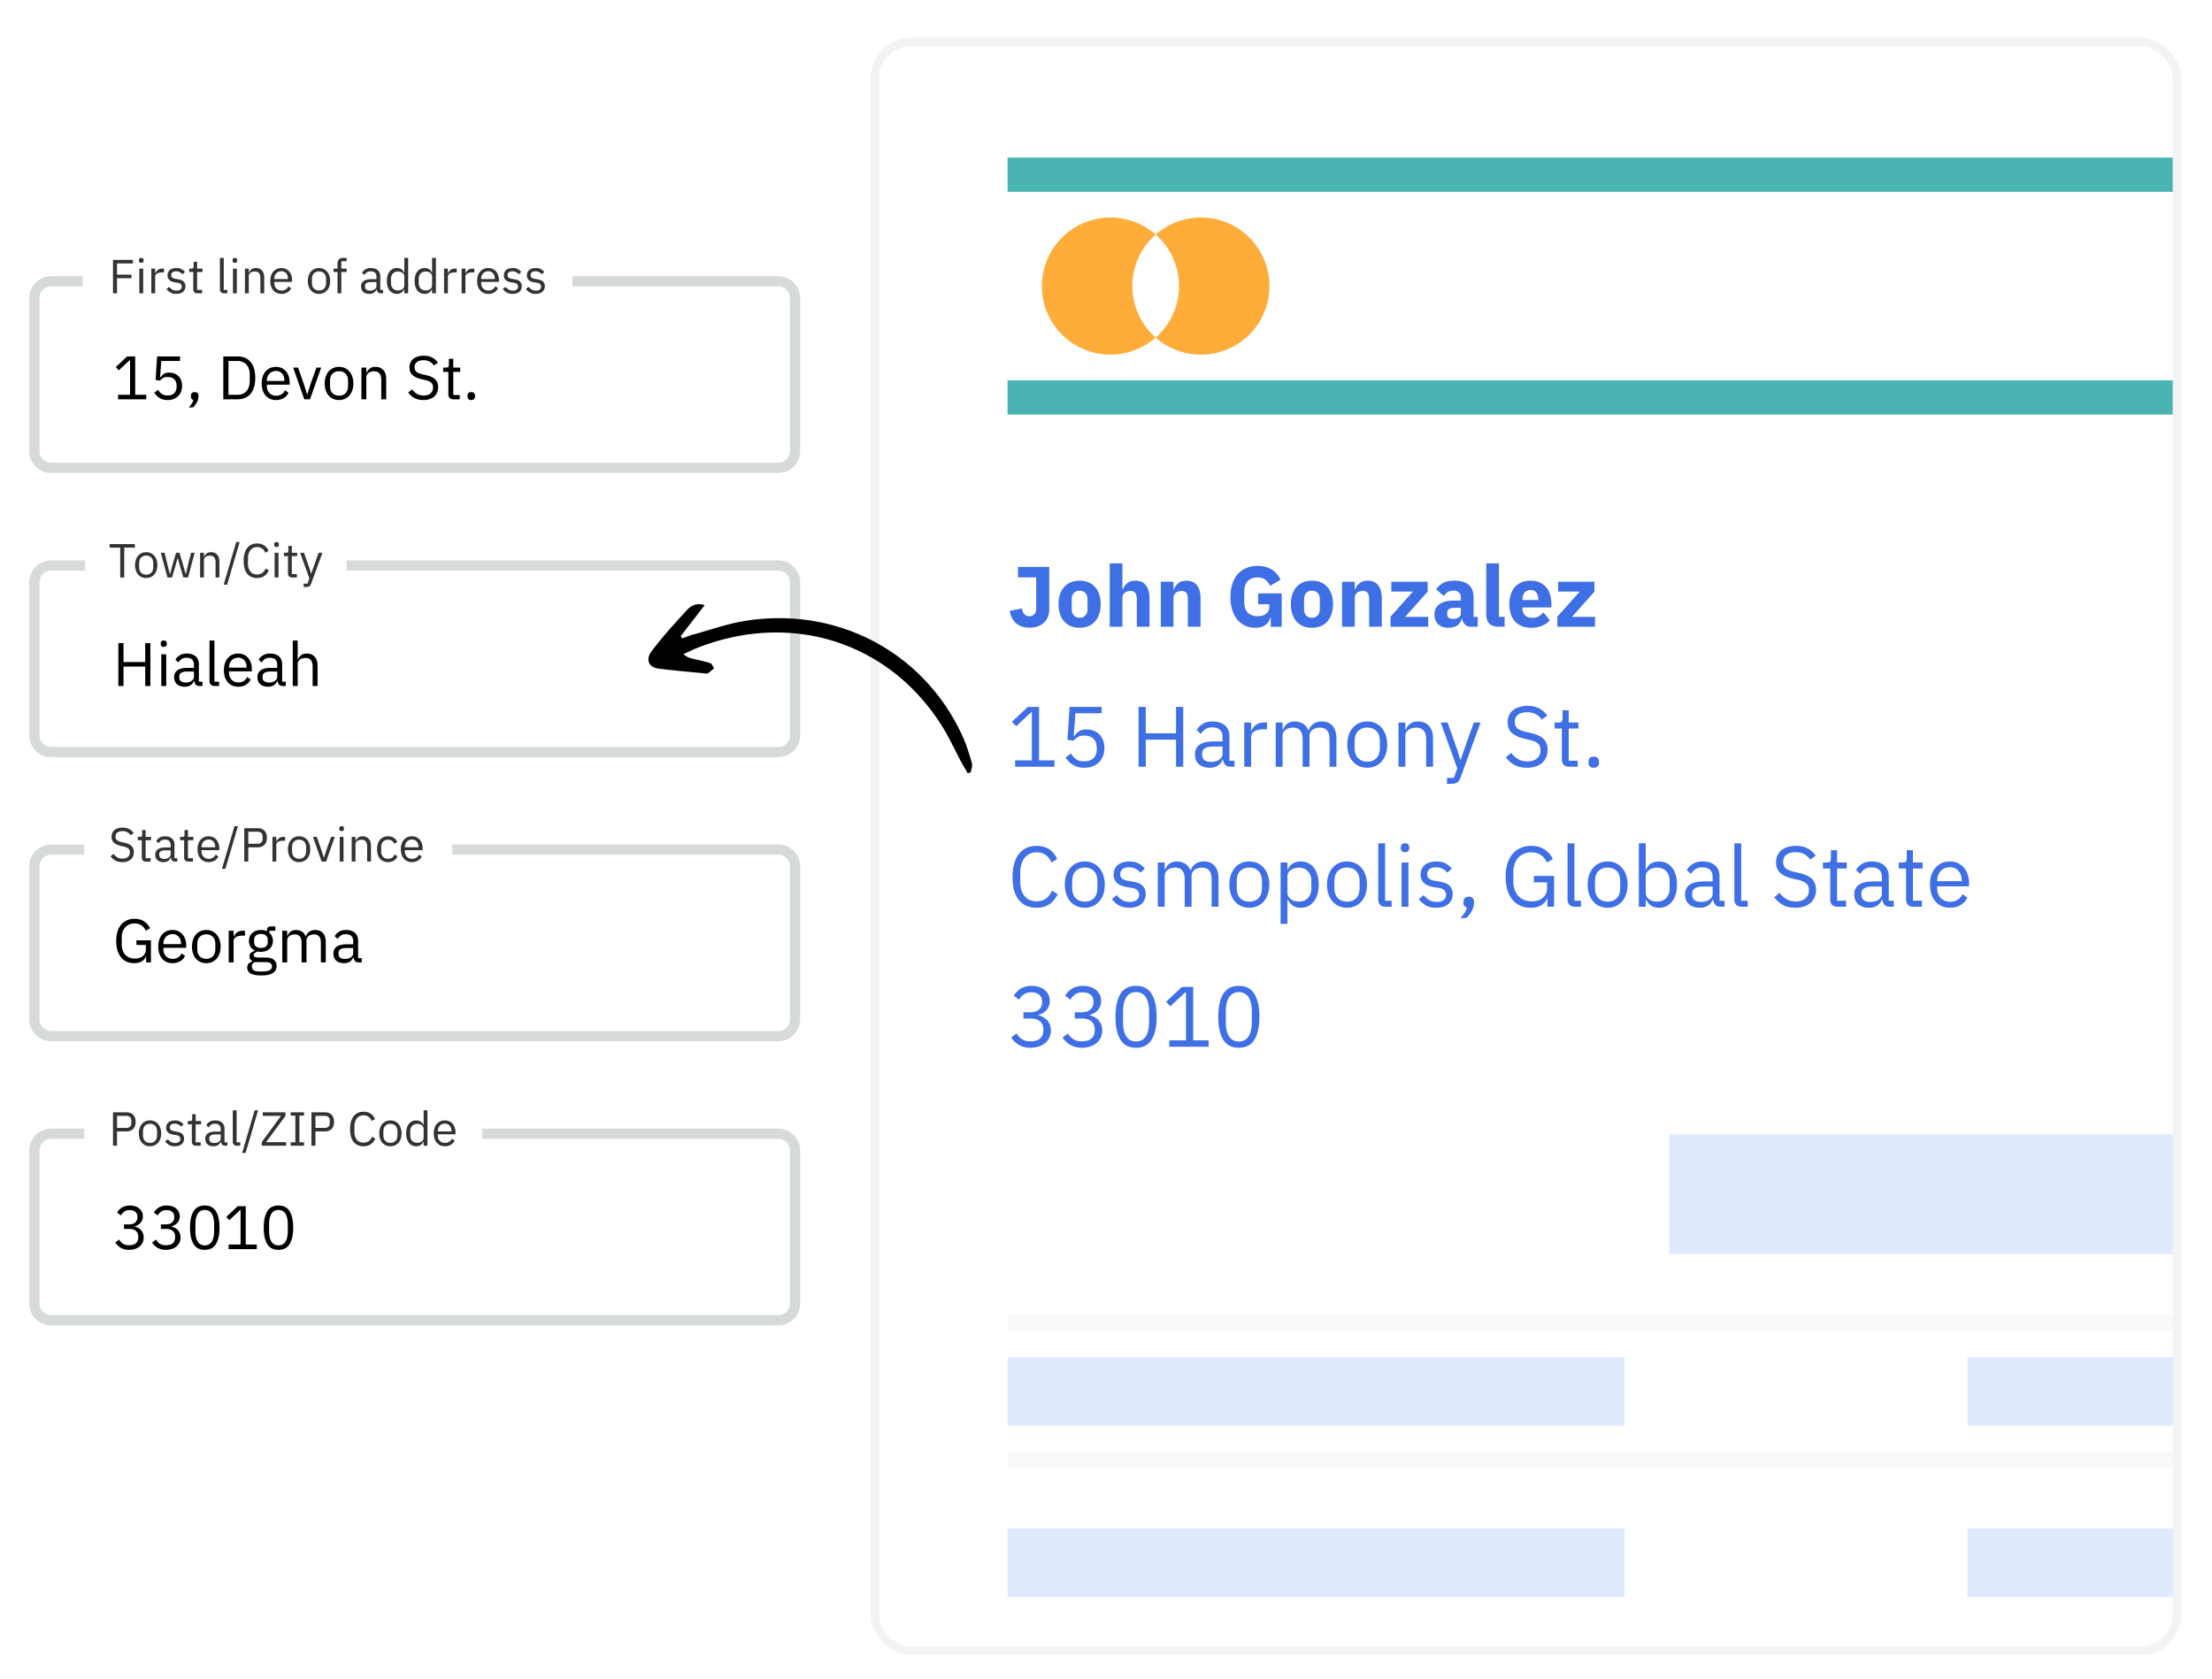 <svg xmlns="http://www.w3.org/2000/svg" width="216" height="164" fill="none"><g filter="url(#a)"><g clip-path="url(#b)"><rect width="128" height="158" x="85" y="2" fill="#fff" rx="4"/><path fill="#FFAD3A" fill-rule="evenodd" d="M112.85 31.298a6.677 6.677 0 0 0 2.276-5.03c0-2.004-.88-3.803-2.276-5.03a6.694 6.694 0 0 1 11.113 5.03 6.694 6.694 0 0 1-11.113 5.03Zm0 0a6.695 6.695 0 1 1 0-10.06 6.68 6.68 0 0 0-2.276 5.03 6.68 6.68 0 0 0 2.276 5.03Z" clip-rule="evenodd"/><path fill="#4BB4B3" d="M98.39 17.063h229.294v-3.347H98.389v3.347Zm229.294 18.41H98.389v3.348h229.295v-3.347Z" mask="url(#path-3-inside-1_4473_9124)"/><path fill="#3F6FE5" d="M102.457 53.696v4.15c0 .268-.045.514-.134.737-.084.217-.21.404-.377.56-.167.151-.371.271-.611.36a2.378 2.378 0 0 1-.803.126c-.29 0-.547-.04-.77-.117a1.705 1.705 0 0 1-.57-.335 1.798 1.798 0 0 1-.384-.519c-.1-.2-.17-.424-.21-.67l1.19-.234c.094.508.337.762.727.762.184 0 .34-.059.469-.176.134-.117.201-.301.201-.552v-3.071H99.41v-1.021h3.047Zm2.967 5.941c-.324 0-.614-.053-.87-.159a1.78 1.78 0 0 1-.645-.46 2.12 2.12 0 0 1-.401-.728 3.001 3.001 0 0 1-.143-.954 3 3 0 0 1 .143-.954 2.03 2.03 0 0 1 .401-.72c.179-.2.394-.354.645-.46.256-.106.546-.159.87-.159.324 0 .611.053.862.159.257.106.471.26.644.46.179.196.315.435.41.72a3 3 0 0 1 .143.954c0 .351-.048.67-.143.954a2.056 2.056 0 0 1-.41.728 1.68 1.68 0 0 1-.644.46 2.198 2.198 0 0 1-.862.16Zm0-.979c.245 0 .435-.075.569-.226.134-.15.201-.365.201-.644v-.896c0-.279-.067-.493-.201-.644-.134-.15-.324-.226-.569-.226-.246 0-.435.075-.569.226-.134.15-.201.366-.201.644v.896c0 .279.067.494.201.644.134.15.323.226.569.226Zm2.941-5.314h1.239v2.544h.05c.078-.228.215-.427.41-.594.195-.167.466-.251.812-.251.451 0 .792.15 1.021.452.234.301.351.73.351 1.289v2.753h-1.239v-2.653c0-.285-.044-.494-.133-.628-.09-.139-.249-.209-.477-.209-.101 0-.198.014-.293.042a.73.73 0 0 0-.26.117.638.638 0 0 0-.175.21.544.544 0 0 0-.067.276v2.845h-1.239v-6.193Zm4.985 6.193v-4.394h1.239v.745h.05c.078-.228.215-.427.41-.594.195-.167.466-.251.812-.251.452 0 .792.15 1.021.452.234.301.351.73.351 1.289v2.753h-1.238v-2.653c0-.285-.045-.494-.134-.628-.09-.139-.249-.209-.477-.209-.101 0-.198.014-.293.042a.73.73 0 0 0-.26.117.638.638 0 0 0-.175.21.544.544 0 0 0-.067.276v2.845h-1.239Zm10.737-.929h-.042a1.107 1.107 0 0 1-.452.736c-.256.196-.605.293-1.046.293-.334 0-.647-.064-.937-.192a2.146 2.146 0 0 1-.761-.57 2.694 2.694 0 0 1-.511-.937 4.152 4.152 0 0 1-.184-1.297c0-.49.064-.926.192-1.305.129-.38.307-.697.536-.954.234-.257.513-.452.837-.586.323-.134.683-.2 1.079-.2.525 0 .977.114 1.356.342.379.223.678.561.895 1.013l-1.037.594a1.388 1.388 0 0 0-.419-.577c-.189-.162-.454-.243-.795-.243-.396 0-.711.114-.945.343-.235.229-.352.589-.352 1.08v.937c0 .485.117.845.352 1.08.234.228.549.343.945.343.157 0 .304-.017.444-.05a1.24 1.24 0 0 0 .368-.168.816.816 0 0 0 .243-.276.742.742 0 0 0 .092-.377v-.293h-1.088v-1.063h2.301v3.256h-1.071v-.929Zm4.023 1.03c-.323 0-.613-.054-.87-.16a1.768 1.768 0 0 1-.644-.46 2.138 2.138 0 0 1-.402-.728 3.002 3.002 0 0 1-.142-.954c0-.352.047-.67.142-.954.095-.285.229-.524.402-.72.178-.2.393-.354.644-.46.257-.106.547-.159.87-.159.324 0 .611.053.862.159.257.106.472.26.645.46.178.196.315.435.41.72.094.285.142.602.142.954 0 .351-.048.67-.142.954a2.072 2.072 0 0 1-.41.728c-.173.2-.388.354-.645.46a2.198 2.198 0 0 1-.862.16Zm0-.98c.246 0 .435-.075.569-.226.134-.15.201-.365.201-.644v-.896c0-.279-.067-.493-.201-.644-.134-.15-.323-.226-.569-.226-.245 0-.435.075-.569.226-.134.15-.201.366-.201.644v.896c0 .279.067.494.201.644.134.15.324.226.569.226Zm2.941.879v-4.394h1.239v.745h.05c.078-.228.215-.427.41-.594.195-.167.466-.251.812-.251.452 0 .792.15 1.021.452.234.301.351.73.351 1.289v2.753h-1.238v-2.653c0-.285-.045-.494-.134-.628-.089-.139-.248-.209-.477-.209-.101 0-.198.014-.293.042a.629.629 0 0 0-.435.326.544.544 0 0 0-.067.277v2.845h-1.239Zm4.734 0v-.98l2.185-2.451h-2.109v-.963h3.548v.971l-2.193 2.46h2.251v.963h-3.682Zm7.83 0a.796.796 0 0 1-.561-.21.974.974 0 0 1-.276-.56h-.05a1.032 1.032 0 0 1-.444.653c-.229.145-.51.217-.845.217-.441 0-.778-.117-1.013-.351-.234-.235-.351-.544-.351-.93 0-.462.167-.805.502-1.028.34-.23.801-.344 1.381-.344h.694v-.276c0-.212-.055-.379-.167-.502-.112-.128-.299-.192-.561-.192-.245 0-.44.053-.586.159a1.553 1.553 0 0 0-.359.36l-.737-.653c.179-.262.402-.466.67-.611.273-.15.641-.226 1.104-.226.625 0 1.094.137 1.406.41.313.273.469.672.469 1.197v1.925h.41v.962h-.686Zm-1.716-.762a.984.984 0 0 0 .527-.134c.151-.089.226-.234.226-.435v-.519h-.602c-.486 0-.728.165-.728.494v.126c0 .161.05.281.15.36.101.072.243.108.427.108Zm4.463.762c-.424 0-.736-.103-.937-.31-.195-.206-.293-.505-.293-.895v-4.988h1.239v5.23h.552v.963h-.561Zm3.136.1c-.334 0-.633-.053-.895-.159a1.977 1.977 0 0 1-.67-.46 2.072 2.072 0 0 1-.41-.728 3.188 3.188 0 0 1-.134-.954c0-.346.045-.658.134-.937.09-.285.221-.528.394-.728.178-.201.396-.355.652-.46.257-.112.55-.168.879-.168.363 0 .672.061.929.184.262.123.474.287.636.494.167.206.287.446.36.72.078.267.117.55.117.845v.368h-2.82v.067c0 .29.078.522.234.695.156.167.402.25.737.25.256 0 .465-.05.627-.15.162-.106.313-.232.452-.377l.619.77a1.946 1.946 0 0 1-.77.536 2.797 2.797 0 0 1-1.071.192Zm-.025-3.682c-.251 0-.449.084-.594.251-.139.162-.209.38-.209.653v.067h1.54v-.075c0-.268-.062-.483-.184-.645-.118-.167-.302-.25-.553-.25Zm2.6 3.582v-.98l2.184-2.451h-2.109v-.963h3.548v.971l-2.192 2.46h2.251v.963h-3.682ZM99.126 73.21v-.619h1.632v-4.703h-.059l-1.473 1.373-.41-.444 1.548-1.448h1.097v5.222h1.506v.62h-3.841Zm8.449-5.221h-2.561l-.167 2.226h.058c.14-.196.296-.352.469-.47.178-.116.421-.175.728-.175.251 0 .483.042.695.126a1.6 1.6 0 0 1 .552.36c.156.15.276.337.36.56.089.223.134.477.134.762 0 .284-.045.546-.134.786a1.73 1.73 0 0 1-.394.611 1.748 1.748 0 0 1-.619.394c-.24.094-.513.142-.82.142-.245 0-.463-.028-.653-.084a1.901 1.901 0 0 1-.493-.226 2.108 2.108 0 0 1-.385-.318 3.644 3.644 0 0 1-.293-.368l.527-.402c.072.118.148.224.226.318.084.095.173.176.268.243.1.067.214.12.343.159.128.034.281.05.46.05.402 0 .706-.106.912-.318.207-.212.31-.51.31-.895v-.084c0-.385-.103-.683-.31-.895-.206-.212-.51-.318-.912-.318-.268 0-.48.05-.636.15-.151.095-.287.21-.41.343l-.594-.083.209-3.214h3.13v.62Zm7.263 2.577h-2.954v2.644h-.703v-5.84h.703v2.577h2.954v-2.578h.703v5.841h-.703v-2.644Zm5.331 2.644c-.251 0-.432-.066-.544-.2a1.019 1.019 0 0 1-.201-.503h-.042a1.115 1.115 0 0 1-.468.603c-.218.134-.477.2-.779.2-.457 0-.814-.116-1.071-.35-.251-.235-.376-.553-.376-.955 0-.407.148-.72.443-.937.302-.217.767-.326 1.398-.326h.853v-.427c0-.307-.083-.541-.251-.703-.167-.162-.424-.243-.77-.243a1.18 1.18 0 0 0-.661.176 1.463 1.463 0 0 0-.435.469l-.402-.377c.118-.234.305-.432.561-.594.257-.167.58-.251.971-.251.524 0 .932.128 1.222.385.29.256.435.614.435 1.071v2.377h.494v.585h-.377Zm-1.925-.468c.168 0 .321-.02.461-.059.139-.039.259-.095.359-.167a.828.828 0 0 0 .235-.251.607.607 0 0 0 .083-.31v-.711h-.887c-.385 0-.666.056-.845.167a.542.542 0 0 0-.259.486v.175c0 .212.075.377.226.494.156.117.365.176.627.176Zm3.257.468v-4.318h.67v.795h.041c.079-.206.218-.39.419-.552.201-.162.477-.243.828-.243h.26v.67h-.394c-.362 0-.647.07-.853.209-.201.134-.301.304-.301.51v2.93h-.67Zm3.073 0v-4.318h.669v.703h.034c.05-.111.106-.215.167-.31.067-.1.145-.186.234-.259a1.274 1.274 0 0 1 .762-.234c.285 0 .547.07.787.21.24.133.418.356.535.669h.017c.078-.235.223-.438.435-.611.218-.179.511-.268.879-.268.441 0 .784.145 1.029.435.251.285.377.69.377 1.213v2.77h-.67v-2.652c0-.385-.075-.675-.226-.87-.15-.196-.39-.294-.719-.294-.134 0-.263.017-.385.05a1.023 1.023 0 0 0-.318.151.717.717 0 0 0-.226.26.728.728 0 0 0-.084.36v2.995h-.669v-2.652c0-.385-.076-.675-.226-.87-.151-.196-.385-.294-.703-.294-.134 0-.263.017-.385.05a1.03 1.03 0 0 0-.327.151.8.8 0 0 0-.234.26.728.728 0 0 0-.084.36v2.995h-.669Zm8.938.1c-.29 0-.555-.052-.795-.158a1.78 1.78 0 0 1-.62-.452 2.262 2.262 0 0 1-.393-.711 2.897 2.897 0 0 1-.142-.938c0-.34.047-.65.142-.928.095-.28.226-.517.393-.712.173-.2.38-.354.62-.46.24-.106.505-.16.795-.16.29 0 .552.054.786.16.24.106.447.26.62.46.173.195.306.433.401.712.095.278.143.588.143.928 0 .346-.048.659-.143.938-.095.273-.228.51-.401.711a1.78 1.78 0 0 1-.62.452 1.884 1.884 0 0 1-.786.159Zm0-.593c.362 0 .658-.112.887-.335.229-.223.343-.564.343-1.021v-.62c0-.457-.114-.797-.343-1.02-.229-.223-.525-.335-.887-.335-.363 0-.659.112-.887.335-.229.223-.343.563-.343 1.02v.62c0 .457.114.798.343 1.021.228.223.524.335.887.335Zm3.051.493v-4.318h.669v.703h.034c.106-.245.253-.44.443-.585.195-.146.455-.218.778-.218.447 0 .798.145 1.055.435.262.285.393.69.393 1.213v2.77h-.669v-2.652c0-.776-.327-1.164-.98-1.164-.133 0-.265.017-.393.05a1.14 1.14 0 0 0-.335.151.77.77 0 0 0-.242.26.728.728 0 0 0-.084.36v2.995h-.669Zm7.352-4.318h.661l-1.933 5.323a2.253 2.253 0 0 1-.151.318.619.619 0 0 1-.184.209.742.742 0 0 1-.276.109 1.953 1.953 0 0 1-.394.033h-.343v-.586h.678l.327-.92-1.616-4.486h.67l1.038 2.938.2.703h.042l.235-.703 1.046-2.938Zm5.199 4.419c-.474 0-.878-.09-1.213-.268a2.626 2.626 0 0 1-.854-.753l.519-.435c.207.273.435.482.686.627.251.14.547.21.887.21.419 0 .737-.1.954-.302.224-.2.335-.468.335-.803 0-.279-.083-.494-.251-.644-.167-.151-.443-.271-.828-.36l-.477-.109c-.536-.123-.946-.307-1.23-.552-.279-.251-.419-.603-.419-1.055 0-.256.048-.485.142-.686.095-.2.226-.368.394-.502.173-.134.376-.234.611-.301a2.7 2.7 0 0 1 .786-.11c.441 0 .818.082 1.13.244.318.161.586.398.803.71l-.527.386a1.818 1.818 0 0 0-.586-.527c-.228-.129-.513-.193-.853-.193-.374 0-.67.081-.887.243-.212.156-.318.393-.318.711 0 .28.089.491.267.636.185.14.461.251.829.335l.477.109c.575.128.99.323 1.247.585.256.263.385.611.385 1.046 0 .268-.048.511-.142.729-.09.217-.221.401-.394.552-.173.15-.385.268-.636.351a2.583 2.583 0 0 1-.837.126Zm4.11-.1c-.235 0-.413-.065-.536-.193a.76.76 0 0 1-.176-.519v-3.02h-.711v-.587h.402c.145 0 .242-.028.293-.083.055-.062.083-.165.083-.31v-.803h.603v1.196h.946v.586h-.946v3.147h.879v.585h-.837Zm2.406.1c-.178 0-.309-.045-.393-.134a.515.515 0 0 1-.117-.352v-.108c0-.145.039-.263.117-.352.084-.089.215-.134.393-.134.179 0 .307.045.385.134.084.09.126.207.126.352v.109a.492.492 0 0 1-.126.351c-.078.09-.206.134-.385.134ZM101.226 86.985c-.742 0-1.319-.251-1.732-.754-.413-.507-.62-1.252-.62-2.234s.207-1.735.62-2.26c.413-.53.99-.794 1.732-.794.491 0 .901.111 1.231.334.334.224.594.539.778.946l-.569.343a1.592 1.592 0 0 0-.536-.72c-.24-.184-.541-.276-.904-.276-.251 0-.477.048-.677.143a1.419 1.419 0 0 0-.503.41 1.898 1.898 0 0 0-.31.627c-.072.24-.108.51-.108.812v.87c0 .603.14 1.074.418 1.415.279.34.673.51 1.18.51.374 0 .687-.095.938-.284.251-.196.435-.452.552-.77l.561.351c-.184.413-.449.74-.795.98-.346.234-.765.35-1.256.35Zm4.704 0c-.29 0-.555-.053-.795-.16a1.775 1.775 0 0 1-.619-.451 2.26 2.26 0 0 1-.393-.712 2.896 2.896 0 0 1-.143-.937c0-.34.048-.65.143-.929.095-.279.226-.516.393-.711.173-.2.379-.354.619-.46.24-.106.505-.16.795-.16.29 0 .553.054.787.16.24.106.446.26.619.46.173.195.307.432.402.711.095.28.142.589.142.93 0 .345-.047.657-.142.936-.095.274-.229.511-.402.712a1.775 1.775 0 0 1-.619.452 1.888 1.888 0 0 1-.787.159Zm0-.594c.363 0 .659-.112.887-.335.229-.223.343-.564.343-1.021v-.62c0-.457-.114-.797-.343-1.02-.228-.224-.524-.335-.887-.335-.362 0-.658.111-.887.335-.229.223-.343.563-.343 1.02v.62c0 .457.114.798.343 1.02.229.224.525.335.887.335Zm4.348.594c-.401 0-.739-.076-1.012-.226a2.363 2.363 0 0 1-.695-.62l.477-.385c.167.212.354.377.561.494.206.112.446.168.719.168.285 0 .505-.062.662-.184a.615.615 0 0 0 .242-.52.598.598 0 0 0-.167-.426c-.106-.123-.301-.207-.586-.251l-.343-.05a3.069 3.069 0 0 1-.552-.126 1.747 1.747 0 0 1-.444-.234c-.123-.1-.22-.223-.293-.368a1.23 1.23 0 0 1-.1-.52c0-.211.039-.395.117-.552.078-.161.184-.295.318-.401.139-.106.304-.184.494-.235a2.15 2.15 0 0 1 .611-.083c.351 0 .644.061.878.184.24.123.449.293.628.51l-.444.402a1.279 1.279 0 0 0-.418-.36c-.184-.111-.416-.167-.695-.167-.279 0-.491.061-.636.184a.601.601 0 0 0-.209.485c0 .212.07.366.209.46.145.095.352.165.62.21l.334.05c.48.072.821.212 1.021.418.201.201.302.466.302.795 0 .419-.143.748-.427.988-.285.24-.675.36-1.172.36Zm2.781-.1v-4.319h.67v.703h.033c.05-.112.106-.215.167-.31.067-.1.145-.186.235-.259a1.276 1.276 0 0 1 .761-.234c.285 0 .547.07.787.209.24.134.418.357.535.67h.017c.078-.235.223-.439.435-.611.218-.179.511-.268.879-.268.441 0 .784.145 1.029.435.251.284.377.689.377 1.213v2.77h-.67v-2.653c0-.384-.075-.675-.225-.87-.151-.195-.391-.293-.72-.293-.134 0-.262.017-.385.05a1.05 1.05 0 0 0-.318.151.727.727 0 0 0-.226.26.728.728 0 0 0-.084.36v2.995h-.669v-2.653c0-.384-.076-.675-.226-.87-.151-.195-.385-.293-.703-.293-.134 0-.262.017-.385.05a1.02 1.02 0 0 0-.326.151.816.816 0 0 0-.235.26.728.728 0 0 0-.083.36v2.995h-.67Zm8.938.1c-.29 0-.555-.053-.795-.16a1.775 1.775 0 0 1-.619-.451 2.242 2.242 0 0 1-.394-.712 2.924 2.924 0 0 1-.142-.937c0-.34.048-.65.142-.929.095-.279.226-.516.394-.711.173-.2.379-.354.619-.46.24-.106.505-.16.795-.16.29 0 .552.054.787.16.24.106.446.26.619.46.173.195.307.432.402.711.094.28.142.589.142.93 0 .345-.048.657-.142.936-.095.274-.229.511-.402.712a1.775 1.775 0 0 1-.619.452 1.892 1.892 0 0 1-.787.159Zm0-.594c.363 0 .658-.112.887-.335.229-.223.343-.564.343-1.021v-.62c0-.457-.114-.797-.343-1.02-.229-.224-.524-.335-.887-.335s-.658.111-.887.335c-.229.223-.343.563-.343 1.02v.62c0 .457.114.798.343 1.02.229.224.524.335.887.335Zm3.051-3.825h.669v.703h.034c.111-.273.273-.474.485-.602.218-.134.477-.201.778-.201.268 0 .511.053.728.159.218.106.402.256.553.452.156.195.273.432.351.711.084.279.126.591.126.937 0 .346-.042.659-.126.938a1.978 1.978 0 0 1-.351.71 1.545 1.545 0 0 1-.553.453c-.217.106-.46.159-.728.159-.585 0-1.007-.268-1.263-.804h-.034v2.377h-.669v-5.992Zm1.782 3.816c.38 0 .678-.117.896-.351.217-.24.326-.553.326-.938v-.736c0-.385-.109-.695-.326-.929-.218-.24-.516-.36-.896-.36-.15 0-.295.023-.435.067-.134.04-.251.095-.351.168a.846.846 0 0 0-.243.267.66.66 0 0 0-.084.327v1.606c0 .14.028.266.084.377a.94.94 0 0 0 .243.276c.1.073.217.128.351.168.14.039.285.058.435.058Zm4.704.603c-.29 0-.555-.053-.795-.16a1.775 1.775 0 0 1-.619-.451 2.242 2.242 0 0 1-.394-.712 2.924 2.924 0 0 1-.142-.937c0-.34.048-.65.142-.929.095-.279.226-.516.394-.711.173-.2.379-.354.619-.46.24-.106.505-.16.795-.16.29 0 .552.054.787.16.24.106.446.26.619.46.173.195.307.432.402.711.094.28.142.589.142.93 0 .345-.048.657-.142.936-.095.274-.229.511-.402.712a1.775 1.775 0 0 1-.619.452 1.892 1.892 0 0 1-.787.159Zm0-.594c.363 0 .658-.112.887-.335.229-.223.343-.564.343-1.021v-.62c0-.457-.114-.797-.343-1.02-.229-.224-.524-.335-.887-.335s-.658.111-.887.335c-.229.223-.343.563-.343 1.02v.62c0 .457.114.798.343 1.02.229.224.524.335.887.335Zm3.762.493c-.234 0-.413-.064-.535-.192a.731.731 0 0 1-.176-.502v-5.498h.669v5.607h.636v.585h-.594Zm1.904-5.33c-.145 0-.251-.034-.318-.1a.41.41 0 0 1-.092-.277v-.109c0-.111.03-.2.092-.268.067-.072.173-.108.318-.108.145 0 .248.036.309.108a.362.362 0 0 1 .101.268v.109a.392.392 0 0 1-.101.276c-.061.067-.164.1-.309.1Zm-.335 1.012h.669v4.318h-.669v-4.318Zm3.389 4.419c-.401 0-.739-.076-1.012-.226a2.363 2.363 0 0 1-.695-.62l.477-.385c.167.212.354.377.561.494.206.112.446.168.719.168.285 0 .505-.062.662-.184a.615.615 0 0 0 .242-.52.598.598 0 0 0-.167-.426c-.106-.123-.301-.207-.586-.251l-.343-.05a3.069 3.069 0 0 1-.552-.126 1.747 1.747 0 0 1-.444-.234c-.123-.1-.22-.223-.293-.368a1.23 1.23 0 0 1-.1-.52c0-.211.039-.395.117-.552.078-.161.184-.295.318-.401.139-.106.304-.184.494-.235a2.15 2.15 0 0 1 .611-.083c.351 0 .644.061.878.184.24.123.449.293.628.51l-.444.402a1.279 1.279 0 0 0-.418-.36c-.184-.111-.416-.167-.695-.167-.279 0-.491.061-.636.184a.601.601 0 0 0-.209.485c0 .212.07.366.209.46.145.095.352.165.62.21l.334.05c.48.072.82.212 1.021.418.201.201.302.466.302.795 0 .419-.143.748-.427.988-.285.24-.675.36-1.172.36Zm3.167-1.08c.179 0 .307.048.385.142.084.09.125.207.125.352v.117c0 .229-.066.48-.2.753a2.22 2.22 0 0 1-.561.728h-.561a3.26 3.26 0 0 0 .402-.51c.106-.156.181-.332.226-.527a.42.42 0 0 1-.251-.16.517.517 0 0 1-.075-.284V86.4c0-.145.039-.262.117-.352.083-.094.214-.142.393-.142Zm7.68.126h-.025c-.072.273-.251.502-.535.686-.279.178-.642.268-1.088.268a2.5 2.5 0 0 1-.988-.193 2.146 2.146 0 0 1-.761-.577 2.862 2.862 0 0 1-.502-.946 4.432 4.432 0 0 1-.176-1.305c0-.486.059-.915.176-1.289a2.58 2.58 0 0 1 .502-.946c.217-.256.48-.452.786-.585a2.53 2.53 0 0 1 1.021-.201c.525 0 .963.117 1.314.351.352.234.622.544.812.93l-.577.35a1.637 1.637 0 0 0-.603-.736c-.262-.178-.577-.268-.946-.268-.256 0-.491.048-.703.143a1.59 1.59 0 0 0-.552.385c-.15.167-.268.368-.351.602a2.319 2.319 0 0 0-.126.787v.945c0 .29.042.555.126.795.083.235.201.435.351.603.156.167.346.298.569.393.223.09.474.134.753.134.201 0 .391-.025.569-.075.185-.056.344-.137.477-.243.14-.106.249-.237.327-.393.078-.162.117-.352.117-.57V84.5h-1.289v-.619h1.975v3.004h-.653v-.853Zm2.681.853c-.234 0-.413-.064-.536-.192a.735.735 0 0 1-.175-.502v-5.498h.669v5.607h.636v.585h-.594Zm3.201.1a1.94 1.94 0 0 1-.795-.158 1.779 1.779 0 0 1-.62-.452 2.26 2.26 0 0 1-.393-.712 2.897 2.897 0 0 1-.142-.937c0-.34.047-.65.142-.929.095-.279.226-.516.393-.711.173-.2.38-.354.62-.46a1.94 1.94 0 0 1 .795-.16c.29 0 .552.054.786.16.24.106.446.26.619.46.173.195.307.432.402.711.095.28.142.589.142.93 0 .345-.047.657-.142.936-.095.274-.229.511-.402.712a1.775 1.775 0 0 1-.619.452 1.884 1.884 0 0 1-.786.159Zm0-.593c.362 0 .658-.112.887-.335.228-.223.343-.564.343-1.021v-.62c0-.457-.115-.797-.343-1.02-.229-.224-.525-.335-.887-.335-.363 0-.659.111-.888.335-.228.223-.343.563-.343 1.02v.62c0 .457.115.798.343 1.02.229.224.525.335.888.335Zm3.05-5.7h.67v2.578h.033c.112-.273.274-.474.486-.602.217-.134.477-.201.778-.201.268 0 .51.053.728.159.218.106.402.256.552.452.157.195.274.432.352.711.084.279.125.591.125.937 0 .346-.041.659-.125.938a1.964 1.964 0 0 1-.352.71c-.15.196-.334.347-.552.453a1.64 1.64 0 0 1-.728.159c-.586 0-1.007-.268-1.264-.804h-.033v.703h-.67v-6.192Zm1.783 5.691c.379 0 .678-.117.895-.351.218-.24.327-.553.327-.938v-.736c0-.385-.109-.695-.327-.929-.217-.24-.516-.36-.895-.36-.151 0-.296.023-.435.067a1.15 1.15 0 0 0-.352.168.855.855 0 0 0-.242.267.66.66 0 0 0-.084.327v1.606c0 .14.028.266.084.377a.95.95 0 0 0 .242.276c.101.073.218.128.352.168.139.039.284.058.435.058Zm6.21.502c-.251 0-.432-.067-.544-.2a1.018 1.018 0 0 1-.201-.503h-.042a1.12 1.12 0 0 1-.468.603c-.218.134-.477.2-.779.2-.457 0-.814-.116-1.071-.35-.251-.235-.376-.553-.376-.955 0-.407.147-.72.443-.937.301-.218.767-.326 1.398-.326h.853v-.427c0-.307-.083-.541-.251-.703-.167-.162-.424-.243-.77-.243-.262 0-.482.059-.661.176a1.465 1.465 0 0 0-.435.469l-.402-.377c.118-.234.304-.432.561-.594.257-.168.58-.251.971-.251.524 0 .931.128 1.222.385.29.256.435.613.435 1.07v2.377h.493v.586h-.376Zm-1.925-.468c.168 0 .321-.02.46-.059.14-.039.26-.095.36-.167a.827.827 0 0 0 .235-.251.607.607 0 0 0 .083-.31v-.711h-.887c-.385 0-.666.055-.845.167a.542.542 0 0 0-.259.485v.176c0 .212.075.377.226.494.156.117.365.176.627.176Zm3.968.468c-.234 0-.413-.064-.535-.192a.736.736 0 0 1-.176-.502v-5.498h.669v5.607h.636v.585h-.594Zm5.254.1c-.474 0-.879-.089-1.214-.267a2.622 2.622 0 0 1-.853-.753l.519-.435c.206.273.435.482.686.627.251.14.547.21.887.21.418 0 .736-.101.954-.302.223-.2.335-.468.335-.803 0-.28-.084-.494-.251-.645-.168-.15-.444-.27-.829-.36l-.477-.108c-.535-.123-.945-.307-1.23-.552-.279-.252-.418-.603-.418-1.055 0-.257.047-.485.142-.686a1.4 1.4 0 0 1 .393-.502c.173-.134.377-.235.611-.301a2.71 2.71 0 0 1 .787-.11c.44 0 .817.082 1.129.243.318.162.586.4.804.712l-.527.385a1.819 1.819 0 0 0-.586-.528c-.229-.128-.513-.192-.854-.192-.374 0-.669.08-.887.243-.212.156-.318.393-.318.711 0 .279.089.49.268.636.184.14.46.251.828.335l.477.109c.575.128.991.323 1.247.585.257.263.385.611.385 1.046 0 .268-.047.51-.142.728-.089.218-.22.402-.393.553-.173.15-.385.267-.636.351a2.591 2.591 0 0 1-.837.126Zm4.109-.1c-.234 0-.413-.064-.535-.192a.76.76 0 0 1-.176-.519v-3.021h-.711v-.586h.401c.145 0 .243-.028.293-.084.056-.06.084-.164.084-.31v-.802h.602v1.196h.946v.586h-.946v3.147h.879v.585h-.837Zm5.118 0c-.251 0-.432-.067-.544-.2a1.018 1.018 0 0 1-.201-.503h-.041a1.117 1.117 0 0 1-.469.603c-.218.134-.477.2-.778.2-.458 0-.815-.116-1.071-.35-.251-.235-.377-.553-.377-.955 0-.407.148-.72.444-.937.301-.218.767-.326 1.397-.326h.854v-.427c0-.307-.084-.541-.251-.703-.168-.162-.424-.243-.77-.243-.263 0-.483.059-.661.176a1.479 1.479 0 0 0-.436.469l-.401-.377c.117-.234.304-.432.56-.594.257-.168.581-.251.971-.251.525 0 .932.128 1.222.385.29.256.435.613.435 1.07v2.377h.494v.586h-.377Zm-1.924-.468c.167 0 .32-.02.46-.059.139-.039.259-.095.36-.167a.836.836 0 0 0 .234-.251.598.598 0 0 0 .084-.31v-.711h-.887c-.385 0-.667.055-.846.167a.542.542 0 0 0-.259.485v.176c0 .212.075.377.226.494.156.117.365.176.628.176Zm4.21.468c-.234 0-.412-.064-.535-.192a.76.76 0 0 1-.176-.519v-3.021h-.711v-.586h.401c.145 0 .243-.028.293-.084.056-.06.084-.164.084-.31v-.802h.603v1.196h.945v.586h-.945v3.147h.878v.585h-.837Zm3.571.1c-.296 0-.563-.052-.803-.158a1.792 1.792 0 0 1-.611-.452 2.242 2.242 0 0 1-.394-.712 3.076 3.076 0 0 1-.133-.937c0-.34.044-.65.133-.929.095-.279.226-.516.394-.711.173-.2.376-.354.611-.46.24-.106.507-.16.803-.16.29 0 .55.054.778.16a1.7 1.7 0 0 1 .586.443c.162.184.285.405.368.661.09.257.134.539.134.846v.318h-3.105v.2c0 .184.028.358.084.52.062.156.145.292.251.41.112.117.246.209.402.276.162.066.343.1.544.1.273 0 .51-.064.711-.193.207-.128.366-.312.477-.552l.477.343a1.681 1.681 0 0 1-.653.72c-.295.178-.647.268-1.054.268Zm0-3.958c-.184 0-.351.034-.502.1-.151.062-.282.151-.393.269a1.395 1.395 0 0 0-.344.937v.058h2.385v-.092c0-.385-.106-.691-.318-.92-.206-.234-.482-.352-.828-.352ZM100.574 97.194c.396 0 .691-.09.887-.268a.911.911 0 0 0 .301-.703v-.059c0-.306-.098-.535-.293-.686-.19-.156-.441-.234-.753-.234-.301 0-.547.067-.736.2-.19.13-.346.305-.47.528l-.518-.402a2.41 2.41 0 0 1 .26-.343 1.806 1.806 0 0 1 .853-.527c.184-.056.393-.084.628-.084.245 0 .477.034.694.1.218.062.405.157.561.285.162.123.287.276.377.46.094.185.142.394.142.628 0 .19-.031.36-.092.51-.056.151-.134.282-.235.394a1.654 1.654 0 0 1-.795.46v.034c.157.033.307.089.452.167.151.073.282.17.394.293.117.117.209.262.276.435.072.167.109.36.109.578a1.58 1.58 0 0 1-.544 1.23 1.953 1.953 0 0 1-.628.343 2.52 2.52 0 0 1-.812.125c-.251 0-.474-.028-.67-.083a2.036 2.036 0 0 1-.518-.226 2.306 2.306 0 0 1-.402-.318 3.13 3.13 0 0 1-.301-.369l.527-.401c.073.117.15.223.234.318a1.401 1.401 0 0 0 .653.402c.134.033.29.05.469.05.413 0 .725-.092.937-.277.212-.19.318-.457.318-.803v-.067c0-.346-.106-.61-.318-.795-.212-.19-.524-.284-.937-.284h-.686v-.611h.636Zm5.017 0c.397 0 .692-.09.888-.268a.914.914 0 0 0 .301-.703v-.059c0-.306-.098-.535-.293-.686-.19-.156-.441-.234-.753-.234-.302 0-.547.067-.737.2a1.485 1.485 0 0 0-.468.528l-.519-.402c.072-.117.159-.231.259-.343a1.818 1.818 0 0 1 .854-.527 2.16 2.16 0 0 1 .627-.084c.246 0 .477.034.695.1.218.062.405.157.561.285.162.123.287.276.376.46.095.185.143.394.143.628 0 .19-.031.36-.092.51-.056.151-.134.282-.235.394-.1.112-.22.206-.36.284a1.66 1.66 0 0 1-.435.176v.034c.156.033.307.089.452.167.151.073.282.17.393.293.118.117.21.262.277.435.072.167.108.36.108.578 0 .25-.047.482-.142.694a1.582 1.582 0 0 1-.402.536 1.947 1.947 0 0 1-.627.343 2.524 2.524 0 0 1-.812.125c-.251 0-.474-.028-.669-.083a2.015 2.015 0 0 1-.519-.226 2.29 2.29 0 0 1-.402-.318 3.06 3.06 0 0 1-.301-.369l.527-.401c.073.117.151.223.234.318a1.404 1.404 0 0 0 .653.402c.134.033.29.05.469.05.413 0 .725-.092.937-.277.212-.19.318-.457.318-.803v-.067c0-.346-.106-.61-.318-.795-.212-.19-.524-.284-.937-.284h-.687v-.611h.636Zm5.345 3.464c-.698 0-1.208-.265-1.532-.795-.318-.53-.477-1.272-.477-2.226s.159-1.696.477-2.226c.324-.53.834-.795 1.532-.795.697 0 1.205.265 1.523.795.323.53.485 1.272.485 2.226s-.162 1.696-.485 2.226c-.318.53-.826.795-1.523.795Zm0-.611c.228 0 .424-.047.585-.142.162-.095.293-.229.394-.402.1-.172.173-.376.217-.61.051-.235.076-.494.076-.779v-.954c0-.284-.025-.544-.076-.778a1.921 1.921 0 0 0-.217-.61 1.093 1.093 0 0 0-.394-.403 1.136 1.136 0 0 0-.585-.142 1.14 1.14 0 0 0-.586.142 1.083 1.083 0 0 0-.393.402 2.055 2.055 0 0 0-.226.611 4.14 4.14 0 0 0-.067.778v.954c0 .285.022.544.067.778.05.235.125.439.226.611.1.173.231.307.393.402.162.095.357.142.586.142Zm3.243.511v-.62h1.632v-4.703h-.058l-1.473 1.373-.41-.444 1.548-1.447h1.096v5.222h1.506v.619h-3.841Zm6.792.1c-.697 0-1.208-.265-1.531-.795-.318-.53-.477-1.272-.477-2.226s.159-1.696.477-2.226c.323-.53.834-.795 1.531-.795.698 0 1.205.265 1.523.795.324.53.486 1.272.486 2.226s-.162 1.696-.486 2.226c-.318.53-.825.795-1.523.795Zm0-.611c.229 0 .424-.047.586-.142.162-.095.293-.229.393-.402a1.92 1.92 0 0 0 .218-.61c.05-.235.075-.494.075-.779v-.954c0-.284-.025-.544-.075-.778a1.922 1.922 0 0 0-.218-.61 1.083 1.083 0 0 0-.393-.403 1.14 1.14 0 0 0-.586-.142 1.14 1.14 0 0 0-.586.142 1.098 1.098 0 0 0-.393.402c-.1.173-.176.377-.226.611a4.226 4.226 0 0 0-.067.778v.954c0 .285.023.544.067.778.05.235.126.439.226.611.101.173.232.307.393.402.162.095.357.142.586.142Z"/><g opacity=".16"><path fill="#377CFC" d="M98.389 130.874h60.253v6.695H98.389zM192.116 130.874h43.516v6.695h-43.516z"/><path fill="#D6D6D6" d="M98.39 128.363h229.294v-1.673H98.389v1.673Zm229.294 11.716H98.389v1.674h229.295v-1.674Z" mask="url(#path-10-inside-2_4473_9124)"/><path fill="#377CFC" d="M98.389 147.611h60.253v6.695H98.389zM192.116 147.611h43.516v6.695h-43.516z"/></g><path fill="#377CFC" d="M163 109.116h83.684v11.716H163z" opacity=".16"/></g><rect width="127.163" height="157.163" x="85.418" y="2.418" stroke="#F2F3F4" stroke-width=".837" rx="3.582"/></g><path fill="#fff" d="M55.9 27.478H76c.902 0 1.635.734 1.635 1.635v14.95c0 .9-.733 1.634-1.635 1.634H4.994a1.637 1.637 0 0 1-1.635-1.635V29.113c0-.901.733-1.635 1.635-1.635h3.088"/><path stroke="#D6DADB" d="M55.9 27.478H76c.902 0 1.635.734 1.635 1.635v14.95c0 .9-.733 1.634-1.635 1.634H4.994a1.637 1.637 0 0 1-1.635-1.635V29.113c0-.901.733-1.635 1.635-1.635h3.088"/><path fill="#333" d="M11.034 28.646v-3.26h1.944v.345h-1.551v1.093h1.415v.346h-1.415v1.476h-.393Zm2.761-2.976c-.08 0-.14-.018-.177-.056a.245.245 0 0 1-.052-.154v-.06c0-.061.019-.113.052-.15.037-.042.098-.06.177-.06.08 0 .14.018.173.06a.205.205 0 0 1 .056.15v.06c0 .06-.019.112-.056.154-.033.038-.093.056-.173.056Zm-.187.566h.374v2.41h-.374v-2.41Zm1.168 2.41v-2.41h.374v.443h.023a.697.697 0 0 1 .234-.308c.112-.089.266-.135.462-.135h.145v.373h-.22c-.2 0-.36.038-.476.117-.112.075-.168.168-.168.285v1.635h-.374Zm2.439.056c-.224 0-.411-.042-.566-.126-.149-.089-.28-.2-.387-.346l.266-.215c.094.117.196.21.313.276a.85.85 0 0 0 .402.093c.159 0 .28-.032.369-.102a.346.346 0 0 0 .135-.29.34.34 0 0 0-.093-.238c-.06-.07-.168-.117-.327-.14l-.192-.028a1.491 1.491 0 0 1-.308-.07.958.958 0 0 1-.248-.131.637.637 0 0 1-.163-.206.681.681 0 0 1-.056-.29c0-.116.023-.219.065-.308a.64.64 0 0 1 .453-.355c.108-.032.22-.046.341-.046.197 0 .36.032.49.102.136.07.253.164.351.285l-.247.224a.755.755 0 0 0-.621-.294c-.155 0-.276.033-.356.103a.328.328 0 0 0-.116.271c0 .117.037.206.116.257.08.051.197.093.346.117l.187.028c.266.042.458.117.57.233a.602.602 0 0 1 .168.444c0 .234-.08.416-.238.551-.16.136-.379.201-.654.201Zm2.055-.056a.403.403 0 0 1-.299-.107.426.426 0 0 1-.098-.29v-1.686h-.397v-.327h.224c.08 0 .136-.014.164-.047.032-.033.046-.093.046-.173v-.448h.337v.668h.528v.327h-.528v1.756h.49v.327h-.467Zm2.602 0a.403.403 0 0 1-.299-.107.41.41 0 0 1-.098-.28v-3.07h.374v3.13h.355v.327h-.332Zm1.065-2.976c-.079 0-.14-.018-.177-.056a.244.244 0 0 1-.052-.154v-.06c0-.061.02-.113.052-.15.037-.042.098-.06.177-.06.08 0 .14.018.173.06a.205.205 0 0 1 .056.15v.06c0 .06-.018.112-.056.154-.032.038-.093.056-.173.056Zm-.187.566h.374v2.41h-.373v-2.41Zm1.168 2.41v-2.41h.374v.392h.019a.801.801 0 0 1 .247-.327.716.716 0 0 1 .435-.121c.247 0 .444.079.588.242.145.16.22.384.22.678v1.546h-.374v-1.48c0-.435-.182-.65-.546-.65-.075 0-.15.01-.22.028a.618.618 0 0 0-.187.084.387.387 0 0 0-.182.346v1.672h-.374Zm3.56.056c-.163 0-.313-.028-.448-.089a1.063 1.063 0 0 1-.341-.252 1.211 1.211 0 0 1-.22-.397 1.669 1.669 0 0 1-.075-.523c0-.192.024-.364.075-.519.051-.154.126-.29.22-.397.098-.112.21-.196.34-.257.136-.06.286-.088.45-.088a.99.99 0 0 1 .434.088.95.95 0 0 1 .327.248c.088.103.158.224.205.369.052.145.075.299.075.472v.177h-1.733v.112c0 .103.014.201.046.29a.638.638 0 0 0 .364.383.781.781 0 0 0 .305.056.73.73 0 0 0 .396-.107.664.664 0 0 0 .267-.309l.266.192a.97.97 0 0 1-.364.402c-.164.102-.36.15-.589.15Zm0-2.21a.684.684 0 0 0-.28.057.594.594 0 0 0-.22.15.693.693 0 0 0-.14.233.819.819 0 0 0-.051.29v.032h1.331v-.051c0-.215-.06-.388-.177-.514a.577.577 0 0 0-.463-.196Zm3.672 2.21a1.033 1.033 0 0 1-.79-.341 1.211 1.211 0 0 1-.22-.397 1.662 1.662 0 0 1-.079-.523c0-.192.029-.364.08-.519.051-.154.126-.29.22-.397a.986.986 0 0 1 .345-.257c.136-.06.28-.088.444-.088.163 0 .308.028.439.088.136.061.248.145.346.257a1.1 1.1 0 0 1 .224.397c.051.154.08.327.08.519 0 .191-.029.369-.08.523a1.032 1.032 0 0 1-1.01.738Zm0-.332c.2 0 .369-.06.495-.186.126-.127.192-.313.192-.57v-.346c0-.257-.066-.444-.192-.57a.673.673 0 0 0-.495-.187c-.201 0-.37.061-.495.187-.126.126-.192.313-.192.57v.346c0 .257.066.444.192.57a.68.68 0 0 0 .495.186Zm1.808-1.807h-.393v-.327h.393v-.486c0-.168.042-.304.13-.407.09-.102.22-.154.398-.154h.364v.327h-.519v.72h.52v.327h-.52v2.083h-.373v-2.083Zm4.242 2.083c-.14 0-.243-.037-.304-.112a.54.54 0 0 1-.112-.28h-.024a.617.617 0 0 1-.261.336.813.813 0 0 1-.435.112c-.257 0-.453-.065-.598-.196-.14-.13-.21-.308-.21-.533 0-.229.084-.401.248-.523.168-.121.43-.182.78-.182h.476v-.238c0-.173-.046-.304-.14-.393-.093-.088-.238-.135-.43-.135a.658.658 0 0 0-.368.098.818.818 0 0 0-.244.262l-.224-.21a.816.816 0 0 1 .313-.332.973.973 0 0 1 .542-.14c.294 0 .519.07.682.215.164.144.243.34.243.597v1.327h.276v.327h-.21Zm-1.075-.262c.093 0 .178-.009.257-.032a.526.526 0 0 0 .332-.233.32.32 0 0 0 .046-.174v-.397h-.495c-.215 0-.373.033-.472.094a.3.3 0 0 0-.144.27v.099c0 .117.042.21.126.275.084.066.2.098.35.098Zm3.359-.13h-.019c-.145.299-.383.448-.705.448a.894.894 0 0 1-.72-.34 1.214 1.214 0 0 1-.196-.398 2.006 2.006 0 0 1-.065-.523c0-.192.023-.37.065-.523.047-.154.112-.29.196-.397a.896.896 0 0 1 .72-.341c.168 0 .313.037.43.112.121.07.215.182.275.336h.019v-1.439h.374v3.457h-.374v-.392Zm-.621.112a.796.796 0 0 0 .439-.126.46.46 0 0 0 .182-.365v-.897a.446.446 0 0 0-.182-.332.615.615 0 0 0-.201-.093.794.794 0 0 0-.238-.037c-.21 0-.379.065-.5.2a.731.731 0 0 0-.182.52v.41c0 .215.06.388.182.524.121.13.29.196.5.196Zm3.33-.112h-.018c-.145.299-.383.448-.706.448a.894.894 0 0 1-.72-.34 1.214 1.214 0 0 1-.195-.398 2.006 2.006 0 0 1-.066-.523c0-.192.024-.37.066-.523.046-.154.112-.29.196-.397a.895.895 0 0 1 .72-.341c.168 0 .312.037.43.112.12.07.214.182.275.336h.018v-1.439h.374v3.457h-.374v-.392Zm-.62.112a.796.796 0 0 0 .438-.126.46.46 0 0 0 .182-.365v-.897a.446.446 0 0 0-.182-.332.615.615 0 0 0-.2-.093.794.794 0 0 0-.239-.037c-.21 0-.378.065-.5.2a.731.731 0 0 0-.182.52v.41c0 .215.06.388.182.524.122.13.29.196.5.196Zm1.788.28v-2.41h.374v.443h.023a.697.697 0 0 1 .234-.308c.112-.089.266-.135.462-.135h.145v.373h-.22c-.2 0-.359.038-.476.117-.112.075-.168.168-.168.285v1.635h-.374Zm1.715 0v-2.41h.373v.443h.024a.699.699 0 0 1 .233-.308c.112-.089.267-.135.463-.135h.145v.373h-.22c-.2 0-.36.038-.476.117-.113.075-.169.168-.169.285v1.635h-.373Zm2.602.056c-.164 0-.313-.028-.449-.089a1.063 1.063 0 0 1-.34-.252 1.21 1.21 0 0 1-.22-.397 1.666 1.666 0 0 1-.075-.523c0-.192.023-.364.075-.519.051-.154.126-.29.22-.397.097-.112.21-.196.34-.257.136-.06.285-.088.449-.088a.99.99 0 0 1 .434.088c.126.061.238.14.327.248.089.103.16.224.206.369.051.145.075.299.075.472v.177h-1.734v.112c0 .103.014.201.047.29a.64.64 0 0 0 .364.383.782.782 0 0 0 .304.056.73.73 0 0 0 .397-.107.664.664 0 0 0 .267-.309l.266.192a.97.97 0 0 1-.365.402c-.168.102-.364.15-.588.15Zm0-2.21a.684.684 0 0 0-.28.057.594.594 0 0 0-.22.15.693.693 0 0 0-.14.233.819.819 0 0 0-.052.29v.032h1.332v-.051c0-.215-.06-.388-.178-.514a.59.59 0 0 0-.462-.196Zm2.378 2.21c-.225 0-.411-.042-.566-.126-.15-.089-.28-.2-.387-.346l.266-.215c.093.117.196.21.313.276a.85.85 0 0 0 .402.093c.158 0 .28-.032.369-.102a.346.346 0 0 0 .135-.29.34.34 0 0 0-.093-.238c-.061-.07-.168-.117-.327-.14l-.192-.028a1.491 1.491 0 0 1-.308-.07.956.956 0 0 1-.248-.131.636.636 0 0 1-.163-.206.681.681 0 0 1-.056-.29c0-.116.023-.219.065-.308a.643.643 0 0 1 .453-.355c.108-.032.22-.046.341-.046.197 0 .36.032.49.102.136.07.253.164.351.285l-.247.224a.755.755 0 0 0-.621-.294c-.155 0-.276.033-.356.103a.328.328 0 0 0-.117.271c0 .117.038.206.117.257.08.051.196.093.346.117l.187.028c.266.042.458.117.57.233a.602.602 0 0 1 .168.444c0 .234-.08.416-.238.551-.16.136-.374.201-.654.201Zm2.251 0c-.224 0-.41-.042-.565-.126-.15-.089-.28-.2-.388-.346l.267-.215c.093.117.196.21.313.276a.85.85 0 0 0 .401.093c.16 0 .28-.032.37-.102a.347.347 0 0 0 .135-.29.34.34 0 0 0-.094-.238c-.06-.07-.168-.117-.327-.14l-.191-.028a1.491 1.491 0 0 1-.308-.07.954.954 0 0 1-.248-.131.636.636 0 0 1-.163-.206.681.681 0 0 1-.057-.29c0-.116.024-.219.066-.308a.642.642 0 0 1 .453-.355c.107-.032.22-.046.341-.046.196 0 .36.032.49.102.136.07.253.164.35.285l-.247.224a.756.756 0 0 0-.621-.294c-.154 0-.276.033-.355.103a.328.328 0 0 0-.117.271c0 .117.038.206.117.257.08.051.196.093.346.117l.187.028c.266.042.457.117.57.233a.602.602 0 0 1 .168.444c0 .234-.08.416-.239.551-.158.136-.378.201-.654.201Z"/><path fill="#fff" d="M33.85 55.232h42.151c.902 0 1.635.733 1.635 1.635v14.949c0 .901-.733 1.635-1.635 1.635H4.994a1.637 1.637 0 0 1-1.635-1.635V56.867c0-.902.733-1.635 1.635-1.635h3.307"/><path stroke="#D6DADB" d="M33.85 55.232h42.151c.902 0 1.635.733 1.635 1.635v14.949c0 .901-.733 1.635-1.635 1.635H4.994a1.637 1.637 0 0 1-1.635-1.635V56.867c0-.902.733-1.635 1.635-1.635h3.307"/><path fill="#333" d="M12.132 53.485V56.4h-.392v-2.915h-1.037v-.346h2.466v.346h-1.037Zm2.144 2.97c-.163 0-.308-.027-.443-.088a1.031 1.031 0 0 1-.346-.252 1.21 1.21 0 0 1-.22-.397 1.663 1.663 0 0 1-.08-.524c0-.191.029-.364.08-.518.052-.154.126-.29.22-.397a.985.985 0 0 1 .346-.257c.135-.06.28-.089.443-.089.164 0 .309.028.44.089.135.06.247.145.345.257a1.1 1.1 0 0 1 .224.397c.052.154.08.327.08.518 0 .192-.028.37-.08.524a1.141 1.141 0 0 1-.224.397 1.031 1.031 0 0 1-.785.34Zm0-.33c.201 0 .37-.062.495-.188.127-.126.192-.313.192-.57v-.345c0-.257-.065-.444-.191-.57a.673.673 0 0 0-.496-.187c-.2 0-.369.06-.495.187-.126.126-.191.313-.191.57v.345c0 .257.065.444.191.57a.692.692 0 0 0 .495.187Zm1.43-2.136h.364l.257 1.042.257 1.056h.01l.294-1.056.303-1.042h.332l.313 1.042.299 1.056h.01l.247-1.056.262-1.042h.35l-.64 2.41h-.463l-.336-1.158-.21-.733h-.01l-.205.733-.336 1.159h-.453l-.645-2.41Zm3.835 2.41v-2.41h.374v.393h.019a.8.8 0 0 1 .247-.327.715.715 0 0 1 .435-.122c.247 0 .443.08.588.243.145.159.22.383.22.677V56.4h-.374v-1.481c0-.434-.182-.65-.547-.65-.074 0-.149.01-.22.029a.618.618 0 0 0-.186.084.388.388 0 0 0-.182.346V56.4h-.374Zm2.303.706 1.22-4.162h.336l-1.22 4.162h-.336Zm3.261-.65c-.416 0-.738-.14-.967-.42-.229-.284-.346-.7-.346-1.247 0-.546.117-.967.346-1.261.229-.294.551-.444.967-.444.276 0 .505.06.687.187.186.126.331.299.434.528l-.317.191a.87.87 0 0 0-.3-.401.811.811 0 0 0-.504-.155.898.898 0 0 0-.378.08.82.82 0 0 0-.28.229c-.075.098-.131.215-.174.35a1.52 1.52 0 0 0-.06.453v.486c0 .336.08.598.233.79.154.191.374.285.659.285a.83.83 0 0 0 .523-.16.938.938 0 0 0 .308-.43l.314.197a1.317 1.317 0 0 1-.444.547c-.192.13-.425.196-.701.196Zm1.901-3.031c-.08 0-.14-.019-.177-.056a.245.245 0 0 1-.052-.154v-.06c0-.062.02-.113.052-.15.037-.042.098-.061.177-.061.08 0 .14.019.173.06a.205.205 0 0 1 .056.15v.06c0 .062-.018.113-.056.155-.033.037-.093.056-.173.056Zm-.187.565h.374v2.41h-.374v-2.41Zm1.7 2.41a.403.403 0 0 1-.298-.107.427.427 0 0 1-.098-.29v-1.686h-.397v-.327h.224c.08 0 .135-.014.163-.046.033-.033.047-.094.047-.173v-.449h.337v.668h.527v.327h-.527v1.757h.49v.327h-.467Zm2.594-2.41h.369l-1.08 2.971c-.027.07-.056.131-.084.178a.314.314 0 0 1-.102.117.462.462 0 0 1-.155.06.987.987 0 0 1-.22.02h-.19v-.328h.378l.182-.514-.902-2.504h.374l.58 1.64.111.392h.024l.13-.392.585-1.64Z"/><path fill="#fff" d="M44.146 82.98h31.855c.902 0 1.635.734 1.635 1.636v14.949c0 .901-.733 1.635-1.635 1.635H4.994a1.637 1.637 0 0 1-1.635-1.635v-14.95c0-.9.733-1.634 1.635-1.634h3.233"/><path stroke="#D6DADB" d="M44.146 82.98h31.855c.902 0 1.635.734 1.635 1.636v14.949c0 .901-.733 1.635-1.635 1.635H4.994a1.637 1.637 0 0 1-1.635-1.635v-14.95c0-.9.733-1.634 1.635-1.634h3.233"/><path fill="#333" d="M11.95 84.205c-.266 0-.49-.052-.677-.15a1.464 1.464 0 0 1-.477-.42l.29-.243c.117.154.243.27.383.35.14.08.304.117.495.117.234 0 .411-.056.533-.168a.569.569 0 0 0 .186-.449.461.461 0 0 0-.14-.36c-.093-.084-.247-.149-.462-.2l-.266-.061c-.3-.07-.528-.173-.687-.308-.154-.14-.234-.337-.234-.589 0-.145.028-.27.08-.383a.762.762 0 0 1 .22-.28c.097-.075.21-.131.34-.169.136-.041.28-.06.44-.06.247 0 .457.047.63.135.178.089.327.225.449.397l-.295.215a.981.981 0 0 0-.327-.294.973.973 0 0 0-.476-.108c-.21 0-.374.047-.495.136-.117.089-.178.22-.178.397 0 .154.051.276.15.355.102.08.256.14.462.187l.266.06c.323.07.551.183.696.328.145.144.215.34.215.584 0 .15-.028.285-.08.406a.811.811 0 0 1-.219.308c-.098.084-.215.15-.355.197-.135.046-.29.07-.467.07Zm2.294-.056a.403.403 0 0 1-.3-.108.426.426 0 0 1-.097-.29v-1.686h-.397v-.327h.224c.08 0 .135-.014.163-.047.033-.032.047-.093.047-.172v-.449h.336v.668h.528v.327h-.528v1.757h.49v.327h-.466Zm2.859 0c-.14 0-.243-.038-.304-.112a.54.54 0 0 1-.112-.28h-.023a.617.617 0 0 1-.262.335.812.812 0 0 1-.435.113c-.256 0-.453-.066-.597-.197-.14-.13-.21-.308-.21-.532 0-.229.083-.402.247-.523.168-.122.43-.183.78-.183h.477v-.238c0-.173-.047-.303-.14-.392-.094-.089-.239-.136-.43-.136a.659.659 0 0 0-.37.099.817.817 0 0 0-.242.261l-.224-.21a.815.815 0 0 1 .312-.332.973.973 0 0 1 .542-.14c.295 0 .519.07.682.215.164.145.243.34.243.598v1.327h.276v.327h-.21Zm-1.075-.262c.094 0 .178-.01.257-.033a.528.528 0 0 0 .332-.234.32.32 0 0 0 .047-.172v-.397h-.496c-.214 0-.373.032-.471.093a.3.3 0 0 0-.145.271v.098c0 .117.042.21.126.276a.577.577 0 0 0 .35.098Zm2.35.262a.403.403 0 0 1-.299-.108.426.426 0 0 1-.098-.29v-1.686h-.397v-.327h.224c.08 0 .136-.014.164-.047.032-.032.046-.093.046-.172v-.449h.337v.668h.528v.327h-.528v1.757h.49v.327h-.467Zm1.995.056c-.164 0-.313-.028-.449-.09a1.062 1.062 0 0 1-.34-.251 1.211 1.211 0 0 1-.22-.398 1.665 1.665 0 0 1-.075-.523c0-.191.023-.364.075-.518.051-.154.126-.29.22-.397.097-.112.21-.197.34-.257.136-.061.285-.089.449-.089.163 0 .308.028.434.089.126.06.239.14.327.247.089.103.16.225.206.37.051.144.075.298.075.471v.178H19.68v.112c0 .103.014.2.047.29a.64.64 0 0 0 .364.383.783.783 0 0 0 .304.056.73.73 0 0 0 .397-.108.665.665 0 0 0 .267-.308l.266.191a.97.97 0 0 1-.365.402c-.168.098-.364.15-.588.15Zm0-2.21a.682.682 0 0 0-.28.056.594.594 0 0 0-.22.15.693.693 0 0 0-.14.233.82.82 0 0 0-.052.29v.032h1.332v-.05c0-.216-.06-.389-.178-.515a.59.59 0 0 0-.462-.196Zm1.303 2.859 1.22-4.162h.336l-1.22 4.162h-.336Zm2.177-.705v-3.261h1.299c.294 0 .518.084.672.252.16.164.239.392.239.682 0 .29-.08.519-.238.687-.155.163-.379.248-.673.248h-.907v1.392h-.392Zm.392-1.738h.907a.507.507 0 0 0 .36-.122c.088-.08.13-.196.13-.345V81.7c0-.15-.042-.267-.13-.346a.507.507 0 0 0-.36-.121h-.907v1.177Zm2.36 1.738v-2.41h.373v.443h.024a.697.697 0 0 1 .233-.308c.112-.09.267-.136.463-.136h.145v.374h-.22c-.2 0-.36.037-.477.117-.112.074-.168.168-.168.285v1.635h-.373Zm2.602.056a1.031 1.031 0 0 1-.79-.341 1.21 1.21 0 0 1-.22-.397 1.662 1.662 0 0 1-.079-.524c0-.191.028-.364.08-.518.051-.154.126-.29.22-.397a.985.985 0 0 1 .345-.257c.135-.061.28-.089.444-.089.163 0 .308.028.439.089.135.06.247.145.345.257a1.1 1.1 0 0 1 .225.397c.051.154.08.327.08.518 0 .192-.029.37-.08.523a1.031 1.031 0 0 1-1.009.738Zm0-.332c.2 0 .369-.06.495-.187.126-.126.191-.313.191-.57v-.346c0-.257-.065-.443-.191-.57a.673.673 0 0 0-.495-.186c-.201 0-.37.06-.495.187-.127.126-.192.313-.192.57v.345c0 .257.065.444.192.57a.68.68 0 0 0 .495.187Zm2.2.276-.846-2.41h.374l.42 1.195.262.822h.023l.262-.822.43-1.196h.36l-.85 2.41h-.435Zm1.953-2.976c-.08 0-.14-.019-.178-.056a.245.245 0 0 1-.051-.154v-.061c0-.06.018-.112.051-.15.037-.042.098-.06.178-.06.08 0 .14.018.172.06a.204.204 0 0 1 .057.15v.06c0 .061-.02.113-.056.155-.033.037-.09.056-.173.056Zm-.187.565h.373v2.41h-.373v-2.41Zm1.168 2.41v-2.41h.373v.392h.02a.8.8 0 0 1 .247-.326.715.715 0 0 1 .434-.122c.248 0 .444.08.589.243.145.159.22.383.22.677v1.547h-.374v-1.481c0-.435-.183-.65-.547-.65-.075 0-.15.01-.22.028a.618.618 0 0 0-.186.084.388.388 0 0 0-.182.346v1.673h-.374Zm3.555.057a1.09 1.09 0 0 1-.453-.09.97.97 0 0 1-.341-.251 1.235 1.235 0 0 1-.21-.398 1.818 1.818 0 0 1-.07-.523c0-.191.023-.369.07-.523.05-.154.12-.29.21-.397a.971.971 0 0 1 .34-.252c.136-.061.285-.089.454-.089.238 0 .43.051.574.159a.932.932 0 0 1 .327.406l-.313.16a.567.567 0 0 0-.215-.29.63.63 0 0 0-.373-.103.719.719 0 0 0-.295.056.524.524 0 0 0-.21.15.606.606 0 0 0-.126.228.943.943 0 0 0-.042.29v.41a.8.8 0 0 0 .168.524c.117.136.285.201.505.201.303 0 .518-.14.654-.42l.27.182a.982.982 0 0 1-.35.415 1.013 1.013 0 0 1-.574.155Zm2.33 0c-.163 0-.312-.028-.448-.09a1.062 1.062 0 0 1-.34-.251 1.211 1.211 0 0 1-.22-.398 1.668 1.668 0 0 1-.075-.523c0-.191.023-.364.075-.518.051-.154.126-.29.22-.397.097-.112.21-.197.34-.257.136-.061.285-.089.449-.089.163 0 .308.028.434.089.126.06.239.14.327.247.089.103.16.225.206.37.051.144.075.298.075.471v.178h-1.734v.112c0 .103.014.2.047.29a.64.64 0 0 0 .364.383.783.783 0 0 0 .304.056.73.73 0 0 0 .397-.108.665.665 0 0 0 .267-.308l.266.191a.97.97 0 0 1-.365.402c-.168.098-.364.15-.588.15Zm0-2.21a.682.682 0 0 0-.28.056.594.594 0 0 0-.22.15.693.693 0 0 0-.14.233.82.82 0 0 0-.05.29v.032h1.33v-.05c0-.216-.06-.389-.177-.515a.59.59 0 0 0-.462-.196Z"/><path fill="#fff" d="M47.085 110.73H76c.902 0 1.635.733 1.635 1.635v14.949c0 .901-.733 1.635-1.635 1.635H4.994a1.637 1.637 0 0 1-1.635-1.635v-14.949c0-.902.733-1.635 1.635-1.635h3.233"/><path stroke="#D6DADB" d="M47.085 110.73H76c.902 0 1.635.733 1.635 1.635v14.949c0 .901-.733 1.635-1.635 1.635H4.994a1.637 1.637 0 0 1-1.635-1.635v-14.949c0-.902.733-1.635 1.635-1.635h3.233"/><path fill="#333" d="M11.034 111.898v-3.261h1.299c.294 0 .518.084.673.252.159.164.238.393.238.682 0 .29-.08.519-.238.687-.155.163-.379.247-.673.247h-.906v1.393h-.393Zm.393-1.738h.906a.505.505 0 0 0 .36-.122c.088-.079.13-.196.13-.345v-.243c0-.15-.042-.267-.13-.346a.51.51 0 0 0-.36-.121h-.906v1.177Zm3.223 1.794c-.163 0-.308-.028-.444-.089a1.041 1.041 0 0 1-.345-.252 1.21 1.21 0 0 1-.22-.397 1.669 1.669 0 0 1-.08-.524c0-.191.029-.364.08-.518.051-.154.126-.29.22-.397a.99.99 0 0 1 .345-.257c.136-.061.28-.089.444-.089a1.02 1.02 0 0 1 .785.346c.098.107.173.243.224.397.051.154.08.327.08.518 0 .192-.029.369-.08.524a1.041 1.041 0 0 1-.57.649 1.02 1.02 0 0 1-.439.089Zm0-.332c.2 0 .37-.061.495-.187.126-.126.192-.313.192-.57v-.345c0-.257-.066-.444-.192-.57a.67.67 0 0 0-.495-.187c-.2 0-.369.06-.495.187-.126.126-.192.313-.192.57v.345c0 .257.066.444.192.57.13.126.294.187.495.187Zm2.43.332c-.225 0-.412-.042-.566-.126a1.302 1.302 0 0 1-.388-.346l.267-.215c.093.117.196.21.313.276.116.06.247.093.401.093.16 0 .28-.033.37-.103a.345.345 0 0 0 .135-.289.341.341 0 0 0-.094-.239c-.06-.07-.168-.116-.327-.14l-.191-.028a1.474 1.474 0 0 1-.308-.07.949.949 0 0 1-.248-.131.64.64 0 0 1-.164-.205.687.687 0 0 1-.056-.29.71.71 0 0 1 .066-.308.632.632 0 0 1 .177-.224.75.75 0 0 1 .276-.131c.107-.033.22-.047.34-.047.197 0 .36.033.491.103.136.07.253.163.35.285l-.247.224a.753.753 0 0 0-.621-.294c-.154 0-.276.032-.355.102a.33.33 0 0 0-.117.271c0 .117.038.206.117.257.08.052.196.094.346.117l.186.028c.267.042.458.117.57.234a.601.601 0 0 1 .168.444c0 .233-.079.415-.238.551-.159.135-.378.201-.654.201Zm2.05-.056a.404.404 0 0 1-.299-.108.427.427 0 0 1-.098-.289v-1.687h-.397v-.327h.224c.08 0 .136-.014.164-.047.032-.032.046-.093.046-.172v-.449h.337v.668h.528v.327h-.528v1.757h.49v.327h-.467Zm2.859 0c-.14 0-.243-.038-.304-.113a.537.537 0 0 1-.112-.28h-.023a.617.617 0 0 1-.262.337.82.82 0 0 1-.434.112c-.257 0-.453-.066-.598-.197-.14-.13-.21-.308-.21-.532 0-.229.084-.402.247-.523.169-.122.43-.182.78-.182h.477v-.239c0-.173-.047-.303-.14-.392-.094-.089-.238-.136-.43-.136a.662.662 0 0 0-.37.098.83.83 0 0 0-.242.262l-.224-.21a.817.817 0 0 1 .313-.332.977.977 0 0 1 .542-.14c.294 0 .518.07.682.215.163.145.243.341.243.598v1.327h.275v.327h-.21Zm-1.074-.262a.878.878 0 0 0 .257-.033.53.53 0 0 0 .332-.233.322.322 0 0 0 .046-.173v-.397h-.495c-.215 0-.374.032-.472.093a.3.3 0 0 0-.145.271v.098c0 .117.042.21.126.276a.58.58 0 0 0 .35.098Zm2.214.262a.404.404 0 0 1-.3-.108.41.41 0 0 1-.097-.28v-3.069h.373v3.13h.356v.327h-.332Zm.518.705 1.22-4.162h.336l-1.22 4.162h-.336Zm4.289-.705h-2.373v-.355l1.882-2.56h-1.784v-.346h2.21v.355l-1.888 2.56h1.953v.346Zm.448 0v-.327h.458v-2.607h-.458v-.327h1.308v.327h-.457v2.607h.457v.327h-1.308Zm2.028 0v-3.261h1.299c.294 0 .518.084.672.252.159.164.238.393.238.682 0 .29-.079.519-.238.687-.154.163-.378.247-.673.247h-.906v1.393h-.392Zm.392-1.738h.907a.505.505 0 0 0 .36-.122c.088-.079.13-.196.13-.345v-.243c0-.15-.042-.267-.13-.346a.509.509 0 0 0-.36-.121h-.907v1.177Zm4.695 1.794c-.416 0-.738-.14-.967-.421-.229-.285-.346-.701-.346-1.247 0-.547.117-.967.346-1.261.229-.295.551-.444.967-.444.276 0 .505.061.687.187.187.126.331.299.434.528l-.317.191a.872.872 0 0 0-.3-.402.815.815 0 0 0-.504-.154.89.89 0 0 0-.378.08.807.807 0 0 0-.28.229c-.075.098-.131.214-.173.35-.042.135-.061.285-.061.453v.486c0 .336.08.598.233.789.155.192.374.285.66.285.21 0 .382-.051.522-.159a.935.935 0 0 0 .309-.429l.313.196a1.31 1.31 0 0 1-.444.546c-.196.131-.43.197-.7.197Zm2.625 0c-.163 0-.308-.028-.443-.089a1.041 1.041 0 0 1-.346-.252 1.212 1.212 0 0 1-.22-.397 1.669 1.669 0 0 1-.079-.524c0-.191.028-.364.08-.518.05-.154.126-.29.219-.397a.99.99 0 0 1 .346-.257c.135-.061.28-.089.444-.089a1.02 1.02 0 0 1 .784.346c.098.107.173.243.225.397.051.154.079.327.079.518 0 .192-.028.369-.08.524a1.041 1.041 0 0 1-.57.649c-.13.061-.28.089-.439.089Zm0-.332c.201 0 .37-.061.496-.187s.191-.313.191-.57v-.345c0-.257-.065-.444-.191-.57a.67.67 0 0 0-.495-.187.67.67 0 0 0-.496.187c-.126.126-.191.313-.191.57v.345c0 .257.065.444.191.57.127.126.29.187.495.187Zm3.243-.117h-.02c-.144.299-.382.449-.705.449a.891.891 0 0 1-.719-.341 1.22 1.22 0 0 1-.196-.397 2.01 2.01 0 0 1-.066-.524c0-.191.024-.369.066-.523a1.22 1.22 0 0 1 .196-.397.891.891 0 0 1 .72-.341c.168 0 .313.037.43.112.12.07.214.182.275.337h.019v-1.439h.373v3.457h-.373v-.393Zm-.622.112a.805.805 0 0 0 .239-.032.63.63 0 0 0 .2-.094.458.458 0 0 0 .183-.364v-.897a.355.355 0 0 0-.052-.182.445.445 0 0 0-.13-.15.608.608 0 0 0-.202-.093.775.775 0 0 0-.238-.038c-.21 0-.378.066-.5.201a.733.733 0 0 0-.182.519v.411c0 .215.06.388.182.523.122.131.29.196.5.196Zm2.696.337c-.164 0-.313-.028-.449-.089a1.073 1.073 0 0 1-.34-.252 1.212 1.212 0 0 1-.22-.397 1.672 1.672 0 0 1-.075-.524c0-.191.023-.364.075-.518.051-.154.126-.29.22-.397.097-.112.21-.196.34-.257.136-.061.285-.089.449-.089a.957.957 0 0 1 .761.336c.089.103.159.225.206.369.051.145.075.299.075.472v.178h-1.734v.112a.84.84 0 0 0 .047.29.643.643 0 0 0 .364.383.79.79 0 0 0 .304.056.732.732 0 0 0 .397-.108.666.666 0 0 0 .266-.308l.267.191a.97.97 0 0 1-.365.402 1.08 1.08 0 0 1-.588.15Zm0-2.21a.689.689 0 0 0-.5.206.683.683 0 0 0-.14.233.82.82 0 0 0-.052.29v.032h1.332v-.051c0-.215-.061-.388-.178-.514a.576.576 0 0 0-.462-.196Z"/><path fill="#000" d="M11.528 39v-.444h1.17v-3.372h-.042l-1.056.984-.294-.318 1.11-1.038h.786v3.744h1.08V39h-2.754Zm6.058-3.744H15.75l-.12 1.596h.042c.1-.14.212-.252.336-.336.128-.084.302-.126.522-.126.18 0 .346.03.498.09.152.06.284.146.396.258.112.108.198.242.258.402.064.16.096.342.096.546 0 .204-.032.392-.096.564a1.232 1.232 0 0 1-.282.438 1.26 1.26 0 0 1-.444.282 1.59 1.59 0 0 1-.588.102c-.176 0-.332-.02-.468-.06a1.367 1.367 0 0 1-.354-.162 1.551 1.551 0 0 1-.276-.228 2.642 2.642 0 0 1-.21-.264l.378-.288c.052.084.106.16.162.228.06.068.124.126.192.174a.927.927 0 0 0 .246.114c.092.024.202.036.33.036.288 0 .506-.076.654-.228.148-.152.222-.366.222-.642v-.06c0-.276-.074-.49-.222-.642-.148-.152-.366-.228-.654-.228-.192 0-.344.036-.456.108-.108.068-.206.15-.294.246l-.426-.06.15-2.304h2.244v.444Zm1.425 3.042c.128 0 .22.034.276.102.06.064.09.148.09.252v.084c0 .164-.048.344-.144.54-.096.2-.23.374-.402.522h-.402c.12-.128.216-.25.288-.366.076-.112.13-.238.162-.378a.301.301 0 0 1-.18-.114.37.37 0 0 1-.054-.204v-.084c0-.104.028-.188.084-.252.06-.068.154-.102.282-.102Zm2.795-3.486h1.404c.26 0 .496.044.708.132.212.088.392.22.54.396.152.172.268.39.348.654.08.26.12.564.12.912 0 .348-.04.654-.12.918-.08.26-.196.478-.348.654a1.42 1.42 0 0 1-.54.39 1.83 1.83 0 0 1-.708.132h-1.404v-4.188Zm1.404 3.744c.172 0 .33-.028.474-.084.144-.06.268-.146.372-.258.104-.112.184-.248.24-.408.06-.164.09-.35.09-.558v-.684c0-.208-.03-.392-.09-.552a1.14 1.14 0 0 0-.24-.414.991.991 0 0 0-.372-.252 1.22 1.22 0 0 0-.474-.09h-.9v3.3h.9Zm3.737.516a1.41 1.41 0 0 1-.576-.114 1.29 1.29 0 0 1-.438-.324 1.614 1.614 0 0 1-.282-.51 2.199 2.199 0 0 1-.096-.672c0-.244.032-.466.096-.666.068-.2.162-.37.282-.51.124-.144.27-.254.438-.33a1.41 1.41 0 0 1 .576-.114c.208 0 .394.038.558.114.164.076.304.182.42.318.116.132.204.29.264.474.064.184.096.386.096.606v.228H26.06v.144c0 .132.02.256.06.372.044.112.104.21.18.294a.86.86 0 0 0 .288.198c.116.048.246.072.39.072a.899.899 0 0 0 .852-.534l.342.246c-.1.212-.256.384-.468.516a1.435 1.435 0 0 1-.756.192Zm0-2.838a.877.877 0 0 0-.36.072.804.804 0 0 0-.282.192 1.01 1.01 0 0 0-.246.672v.042h1.71v-.066c0-.276-.076-.496-.228-.66a.752.752 0 0 0-.594-.252ZM29.714 39l-1.086-3.096h.48l.54 1.536.335 1.056h.03l.336-1.056.552-1.536h.462L30.272 39h-.558Zm3.392.072c-.208 0-.398-.038-.57-.114a1.274 1.274 0 0 1-.444-.324 1.614 1.614 0 0 1-.282-.51 2.08 2.08 0 0 1-.102-.672c0-.244.034-.466.102-.666.068-.2.162-.37.282-.51.124-.144.272-.254.444-.33.172-.076.362-.114.57-.114.208 0 .396.038.564.114.172.076.32.186.444.33.124.14.22.31.288.51.068.2.102.422.102.666 0 .248-.034.472-.102.672a1.552 1.552 0 0 1-.288.51c-.124.14-.272.248-.444.324a1.353 1.353 0 0 1-.564.114Zm0-.426c.26 0 .472-.08.636-.24.164-.16.246-.404.246-.732v-.444c0-.328-.082-.572-.246-.732a.872.872 0 0 0-.636-.24c-.26 0-.472.08-.636.24-.164.16-.246.404-.246.732v.444c0 .328.082.572.246.732.164.16.376.24.636.24Zm2.187.354v-3.096h.48v.504h.024a1.03 1.03 0 0 1 .318-.42c.14-.104.326-.156.558-.156.32 0 .572.104.756.312.188.204.282.494.282.87V39h-.48v-1.902c0-.556-.234-.834-.702-.834-.096 0-.19.012-.282.036a.817.817 0 0 0-.24.108.554.554 0 0 0-.174.186.523.523 0 0 0-.06.258V39h-.48Zm6.052.072c-.34 0-.63-.064-.87-.192a1.879 1.879 0 0 1-.612-.54l.372-.312c.148.196.312.346.492.45.18.1.392.15.636.15.3 0 .528-.072.684-.216a.737.737 0 0 0 .24-.576c0-.2-.06-.354-.18-.462-.12-.108-.318-.194-.594-.258l-.342-.078c-.384-.088-.678-.22-.882-.396-.2-.18-.3-.432-.3-.756 0-.184.034-.348.102-.492.068-.144.162-.264.282-.36.124-.096.27-.168.438-.216.172-.052.36-.078.564-.078.316 0 .586.058.81.174.228.116.42.286.576.51l-.378.276a1.303 1.303 0 0 0-.42-.378 1.237 1.237 0 0 0-.612-.138c-.268 0-.48.058-.636.174-.152.112-.228.282-.228.51 0 .2.064.352.192.456.132.1.33.18.594.24l.342.078c.412.092.71.232.894.42.184.188.276.438.276.75 0 .192-.034.366-.102.522a1.041 1.041 0 0 1-.282.396 1.32 1.32 0 0 1-.456.252c-.176.06-.376.09-.6.09ZM44.292 39c-.168 0-.296-.046-.384-.138a.544.544 0 0 1-.126-.372v-2.166h-.51v-.42h.288c.104 0 .174-.02.21-.06.04-.044.06-.118.06-.222v-.576h.432v.858h.678v.42h-.678v2.256h.63V39h-.6Zm1.725.072c-.128 0-.222-.032-.282-.096a.369.369 0 0 1-.084-.252v-.078c0-.104.028-.188.084-.252.06-.064.154-.096.282-.096.128 0 .22.032.276.096.06.064.09.148.09.252v.078c0 .104-.03.188-.09.252-.056.064-.148.096-.276.096ZM14.18 65.104h-2.118V67h-.504v-4.188h.504v1.848h2.118v-1.848h.504V67h-.504v-1.896Zm1.812-1.926c-.104 0-.18-.024-.228-.072a.296.296 0 0 1-.066-.198v-.078c0-.08.022-.144.066-.192.048-.052.124-.078.228-.078.104 0 .178.026.222.078a.26.26 0 0 1 .072.192v.078a.28.28 0 0 1-.072.198c-.044.048-.118.072-.222.072Zm-.24.726h.48V67h-.48v-3.096ZM19.502 67c-.18 0-.31-.048-.39-.144a.73.73 0 0 1-.144-.36h-.03a.801.801 0 0 1-.336.432 1.044 1.044 0 0 1-.558.144c-.328 0-.584-.084-.768-.252-.18-.168-.27-.396-.27-.684 0-.292.106-.516.318-.672.216-.156.55-.234 1.002-.234h.612v-.306c0-.22-.06-.388-.18-.504-.12-.116-.304-.174-.552-.174a.846.846 0 0 0-.474.126 1.052 1.052 0 0 0-.312.336l-.288-.27c.084-.168.218-.31.402-.426.184-.12.416-.18.696-.18.376 0 .668.092.876.276.208.184.312.44.312.768v1.704h.354V67h-.27Zm-1.38-.336c.12 0 .23-.014.33-.042a.809.809 0 0 0 .258-.12.595.595 0 0 0 .168-.18.43.43 0 0 0 .06-.222v-.51h-.636c-.276 0-.478.04-.606.12a.389.389 0 0 0-.186.348v.126c0 .152.054.27.162.354.112.084.262.126.45.126Zm2.845.336c-.168 0-.296-.046-.384-.138a.527.527 0 0 1-.126-.36V62.56h.48v4.02h.456V67h-.426Zm2.289.072a1.41 1.41 0 0 1-.576-.114 1.29 1.29 0 0 1-.438-.324 1.614 1.614 0 0 1-.282-.51 2.199 2.199 0 0 1-.096-.672c0-.244.032-.466.096-.666.068-.2.162-.37.282-.51.124-.144.27-.254.438-.33a1.41 1.41 0 0 1 .576-.114c.208 0 .394.038.558.114.164.076.304.182.42.318.116.132.204.29.264.474.064.184.096.386.096.606v.228h-2.226v.144c0 .132.02.256.06.372.044.112.104.21.18.294a.86.86 0 0 0 .288.198c.116.048.246.072.39.072a.899.899 0 0 0 .852-.534l.342.246c-.1.212-.256.384-.468.516a1.435 1.435 0 0 1-.756.192Zm0-2.838a.877.877 0 0 0-.36.072.804.804 0 0 0-.282.192 1.01 1.01 0 0 0-.246.672v.042h1.71v-.066c0-.276-.076-.496-.228-.66a.752.752 0 0 0-.594-.252ZM27.635 67c-.18 0-.31-.048-.39-.144a.73.73 0 0 1-.144-.36h-.03a.801.801 0 0 1-.336.432 1.044 1.044 0 0 1-.558.144c-.328 0-.584-.084-.768-.252-.18-.168-.27-.396-.27-.684 0-.292.106-.516.318-.672.216-.156.55-.234 1.002-.234h.612v-.306c0-.22-.06-.388-.18-.504-.12-.116-.304-.174-.552-.174a.846.846 0 0 0-.474.126 1.052 1.052 0 0 0-.312.336l-.288-.27c.084-.168.218-.31.402-.426.184-.12.416-.18.696-.18.376 0 .668.092.876.276.208.184.312.44.312.768v1.704h.354V67h-.27Zm-1.38-.336c.12 0 .23-.014.33-.042a.809.809 0 0 0 .258-.12.595.595 0 0 0 .168-.18.43.43 0 0 0 .06-.222v-.51h-.636c-.276 0-.478.04-.606.12a.389.389 0 0 0-.186.348v.126c0 .152.054.27.162.354.112.084.262.126.45.126Zm2.335-4.104h.48v1.848h.024a1.03 1.03 0 0 1 .318-.42c.14-.104.326-.156.558-.156.32 0 .572.104.756.312.188.204.282.494.282.87V67h-.48v-1.902c0-.556-.234-.834-.702-.834-.096 0-.19.012-.282.036a.817.817 0 0 0-.24.108.554.554 0 0 0-.174.186.523.523 0 0 0-.06.258V67h-.48v-4.44ZM14.27 93.388h-.018c-.052.196-.18.36-.384.492-.2.128-.46.192-.78.192-.256 0-.492-.046-.708-.138a1.536 1.536 0 0 1-.546-.414 2.062 2.062 0 0 1-.36-.678 3.174 3.174 0 0 1-.126-.936c0-.348.042-.656.126-.924.084-.272.204-.498.36-.678.156-.184.344-.324.564-.42.22-.096.464-.144.732-.144.376 0 .69.084.942.252.252.168.446.39.582.666l-.414.252c-.096-.224-.24-.4-.432-.528a1.176 1.176 0 0 0-.678-.192 1.22 1.22 0 0 0-.9.378c-.108.12-.192.264-.252.432-.06.168-.09.356-.09.564v.678c0 .208.03.398.09.57.06.168.144.312.252.432.112.12.248.214.408.282.16.064.34.096.54.096a1.5 1.5 0 0 0 .408-.054c.132-.04.246-.098.342-.174.1-.076.178-.17.234-.282a.929.929 0 0 0 .084-.408v-.414h-.924v-.444h1.416V94h-.468v-.612Zm2.576.684a1.41 1.41 0 0 1-.576-.114 1.29 1.29 0 0 1-.438-.324 1.614 1.614 0 0 1-.282-.51 2.199 2.199 0 0 1-.096-.672c0-.244.032-.466.096-.666.068-.2.162-.37.282-.51.124-.144.27-.254.438-.33a1.41 1.41 0 0 1 .576-.114c.208 0 .394.038.558.114.164.076.304.182.42.318.116.132.204.29.264.474.064.184.096.386.096.606v.228h-2.226v.144c0 .132.02.256.06.372.044.112.104.21.18.294a.86.86 0 0 0 .288.198c.116.048.246.072.39.072a.899.899 0 0 0 .852-.534l.342.246c-.1.212-.256.384-.468.516a1.435 1.435 0 0 1-.756.192Zm0-2.838a.877.877 0 0 0-.36.072.804.804 0 0 0-.282.192 1.01 1.01 0 0 0-.246.672v.042h1.71v-.066c0-.276-.076-.496-.228-.66a.752.752 0 0 0-.594-.252Zm3.299 2.838c-.208 0-.398-.038-.57-.114a1.274 1.274 0 0 1-.444-.324 1.614 1.614 0 0 1-.282-.51 2.08 2.08 0 0 1-.102-.672c0-.244.034-.466.102-.666.068-.2.162-.37.282-.51.124-.144.272-.254.444-.33.172-.076.362-.114.57-.114.208 0 .396.038.564.114.172.076.32.186.444.33.124.14.22.31.288.51.068.2.102.422.102.666 0 .248-.034.472-.102.672a1.552 1.552 0 0 1-.288.51c-.124.14-.272.248-.444.324a1.353 1.353 0 0 1-.564.114Zm0-.426c.26 0 .472-.08.636-.24.164-.16.246-.404.246-.732v-.444c0-.328-.082-.572-.246-.732a.872.872 0 0 0-.636-.24c-.26 0-.472.08-.636.24-.164.16-.246.404-.246.732v.444c0 .328.082.572.246.732.164.16.376.24.636.24Zm2.187.354v-3.096h.48v.57h.03a.935.935 0 0 1 .3-.396c.144-.116.342-.174.594-.174h.186v.48h-.282c-.26 0-.464.05-.612.15-.144.096-.216.218-.216.366V94h-.48Zm4.673.342c0 .32-.126.554-.378.702-.248.152-.622.228-1.122.228-.484 0-.832-.066-1.044-.198a.628.628 0 0 1-.318-.564c0-.168.044-.3.132-.396a.79.79 0 0 1 .36-.204v-.066a.447.447 0 0 1-.276-.432c0-.156.05-.274.15-.354a.957.957 0 0 1 .384-.186v-.024a1.02 1.02 0 0 1-.432-.378c-.1-.164-.15-.354-.15-.57 0-.156.028-.3.084-.432a.959.959 0 0 1 .234-.336c.104-.096.226-.17.366-.222.144-.052.304-.078.48-.078.22 0 .416.04.588.12v-.054c0-.12.028-.218.084-.294.056-.08.148-.12.276-.12h.462v.42h-.588v.198a.966.966 0 0 1 .258.348c.064.132.096.282.096.45 0 .156-.028.3-.084.432a.982.982 0 0 1-.24.342 1.07 1.07 0 0 1-.366.216 1.526 1.526 0 0 1-.78.048.949.949 0 0 0-.282.126.247.247 0 0 0-.126.222c0 .092.044.154.132.186.088.032.202.048.342.048h.66c.384 0 .662.074.834.222.176.144.264.344.264.6Zm-.45.036a.364.364 0 0 0-.144-.3c-.092-.072-.258-.108-.498-.108H24.88c-.192.088-.288.228-.288.42 0 .136.05.252.15.348.104.096.278.144.522.144h.444c.268 0 .476-.042.624-.126a.408.408 0 0 0 .222-.378Zm-1.074-1.794c.204 0 .366-.048.486-.144.12-.1.18-.252.18-.456v-.168c0-.204-.06-.354-.18-.45-.12-.1-.282-.15-.486-.15-.204 0-.366.05-.486.15-.12.096-.18.246-.18.45v.168c0 .204.06.356.18.456.12.096.282.144.486.144ZM27.565 94v-3.096h.48v.504h.024c.036-.08.076-.154.12-.222a.833.833 0 0 1 .168-.186.913.913 0 0 1 .546-.168c.204 0 .392.05.564.15.172.096.3.256.384.48h.012a.948.948 0 0 1 .312-.438c.156-.128.366-.192.63-.192.316 0 .562.104.738.312.18.204.27.494.27.87V94h-.48v-1.902c0-.276-.054-.484-.162-.624-.108-.14-.28-.21-.516-.21-.096 0-.188.012-.276.036a.749.749 0 0 0-.228.108.52.52 0 0 0-.222.444V94h-.48v-1.902c0-.276-.054-.484-.162-.624-.108-.14-.276-.21-.504-.21-.096 0-.188.012-.276.036a.739.739 0 0 0-.234.108.58.58 0 0 0-.168.186.523.523 0 0 0-.06.258V94h-.48Zm7.488 0c-.18 0-.31-.048-.39-.144a.73.73 0 0 1-.144-.36h-.03a.801.801 0 0 1-.336.432 1.044 1.044 0 0 1-.558.144c-.328 0-.584-.084-.768-.252-.18-.168-.27-.396-.27-.684 0-.292.106-.516.318-.672.216-.156.55-.234 1.002-.234h.612v-.306c0-.22-.06-.388-.18-.504-.12-.116-.304-.174-.552-.174a.846.846 0 0 0-.474.126 1.052 1.052 0 0 0-.312.336l-.288-.27c.084-.168.218-.31.402-.426.184-.12.416-.18.696-.18.376 0 .668.092.876.276.208.184.312.44.312.768v1.704h.354V94h-.27Zm-1.38-.336c.12 0 .23-.014.33-.042a.809.809 0 0 0 .258-.12.595.595 0 0 0 .168-.18.43.43 0 0 0 .06-.222v-.51h-.636c-.276 0-.478.04-.606.12a.389.389 0 0 0-.186.348v.126c0 .152.054.27.162.354.112.084.262.126.45.126ZM12.566 119.588c.284 0 .496-.064.636-.192a.654.654 0 0 0 .216-.504v-.042c0-.22-.07-.384-.21-.492-.136-.112-.316-.168-.54-.168a.895.895 0 0 0-.528.144 1.066 1.066 0 0 0-.336.378l-.372-.288c.052-.084.114-.166.186-.246a1.295 1.295 0 0 1 .612-.378c.132-.04.282-.06.45-.06.176 0 .342.024.498.072.156.044.29.112.402.204a.968.968 0 0 1 .372.78.963.963 0 0 1-.066.366.866.866 0 0 1-.168.282 1.187 1.187 0 0 1-.57.33v.024c.112.024.22.064.324.12a.912.912 0 0 1 .282.21c.084.084.15.188.198.312.052.12.078.258.078.414a1.13 1.13 0 0 1-.39.882 1.39 1.39 0 0 1-.45.246c-.176.06-.37.09-.582.09-.18 0-.34-.02-.48-.06a1.433 1.433 0 0 1-.372-.162 1.644 1.644 0 0 1-.504-.492l.378-.288c.052.084.108.16.168.228a1.01 1.01 0 0 0 .468.288c.096.024.208.036.336.036.296 0 .52-.066.672-.198.152-.136.228-.328.228-.576v-.048c0-.248-.076-.438-.228-.57-.152-.136-.376-.204-.672-.204h-.492v-.438h.456Zm3.598 0c.284 0 .496-.064.636-.192a.654.654 0 0 0 .216-.504v-.042c0-.22-.07-.384-.21-.492-.136-.112-.316-.168-.54-.168a.895.895 0 0 0-.528.144 1.066 1.066 0 0 0-.336.378l-.372-.288c.052-.084.114-.166.186-.246a1.295 1.295 0 0 1 .612-.378c.132-.04.282-.06.45-.06.176 0 .342.024.498.072.156.044.29.112.402.204a.968.968 0 0 1 .372.78.963.963 0 0 1-.066.366.866.866 0 0 1-.168.282 1.187 1.187 0 0 1-.57.33v.024c.112.024.22.064.324.12a.912.912 0 0 1 .282.21c.084.084.15.188.198.312.052.12.078.258.078.414a1.13 1.13 0 0 1-.39.882 1.39 1.39 0 0 1-.45.246c-.176.06-.37.09-.582.09-.18 0-.34-.02-.48-.06a1.433 1.433 0 0 1-.372-.162 1.644 1.644 0 0 1-.504-.492l.378-.288c.052.084.108.16.168.228a1.01 1.01 0 0 0 .468.288c.096.024.208.036.336.036.296 0 .52-.066.672-.198.152-.136.228-.328.228-.576v-.048c0-.248-.076-.438-.228-.57-.152-.136-.376-.204-.672-.204h-.492v-.438h.456Zm3.831 2.484c-.5 0-.866-.19-1.098-.57-.228-.38-.342-.912-.342-1.596s.114-1.216.342-1.596c.232-.38.598-.57 1.098-.57.5 0 .864.19 1.092.57.232.38.348.912.348 1.596s-.116 1.216-.348 1.596c-.228.38-.592.57-1.092.57Zm0-.438a.817.817 0 0 0 .42-.102.78.78 0 0 0 .282-.288c.072-.124.124-.27.156-.438.036-.168.054-.354.054-.558v-.684c0-.204-.018-.39-.054-.558a1.381 1.381 0 0 0-.156-.438.78.78 0 0 0-.282-.288.817.817 0 0 0-.42-.102.817.817 0 0 0-.42.102.78.78 0 0 0-.282.288c-.072.124-.126.27-.162.438a2.99 2.99 0 0 0-.048.558v.684c0 .204.016.39.048.558.036.168.09.314.162.438a.78.78 0 0 0 .282.288.817.817 0 0 0 .42.102Zm2.326.366v-.444h1.17v-3.372h-.042l-1.056.984-.294-.318 1.11-1.038h.786v3.744h1.08V122h-2.754Zm4.87.072c-.5 0-.866-.19-1.098-.57-.228-.38-.342-.912-.342-1.596s.114-1.216.342-1.596c.232-.38.598-.57 1.098-.57.5 0 .864.19 1.092.57.232.38.348.912.348 1.596s-.116 1.216-.348 1.596c-.228.38-.592.57-1.092.57Zm0-.438a.817.817 0 0 0 .42-.102.78.78 0 0 0 .282-.288c.072-.124.124-.27.156-.438.036-.168.054-.354.054-.558v-.684c0-.204-.018-.39-.054-.558a1.381 1.381 0 0 0-.156-.438.78.78 0 0 0-.282-.288.817.817 0 0 0-.42-.102.817.817 0 0 0-.42.102.78.78 0 0 0-.282.288c-.072.124-.126.27-.162.438a2.99 2.99 0 0 0-.048.558v.684c0 .204.016.39.048.558.036.168.09.314.162.438a.78.78 0 0 0 .282.288.817.817 0 0 0 .42.102ZM66.473 62.129l2.333-3.017c-.7-.258-1.282-.003-1.69.436-1.207 1.302-2.407 2.624-3.48 4.046-.617.815-.293 1.574.62 1.698 1.521.205 3.056.326 4.588.48.089.01.204.038.269-.006.216-.147.413-.324.619-.487-.12-.173-.204-.451-.367-.506-.548-.185-1.128-.294-1.694-.431-.299-.071-.595-.141-.93-.456.448-.204.893-.428 1.347-.605 9.243-3.641 18.85-.54 23.98 7.769.657 1.062 1.183 2.223 1.775 3.334.208.387.435.76.652 1.14l.301-.096c.042-.299.185-.637.111-.886-.25-.869-.515-1.743-.878-2.553-3.687-8.207-12.187-12.783-21.228-11.355-1.724.271-3.43.883-5.141 1.35-.353.095-.697.247-1.043.372-.048-.073-.098-.144-.145-.218l.001-.01Z"/><defs><clipPath id="b"><rect width="128" height="158" x="85" y="2" fill="#fff" rx="4"/></clipPath><filter id="a" width="133.021" height="163.021" x="82.49" y=".326" color-interpolation-filters="sRGB" filterUnits="userSpaceOnUse"><feFlood flood-opacity="0" result="BackgroundImageFix"/><feColorMatrix in="SourceAlpha" result="hardAlpha" values="0 0 0 0 0 0 0 0 0 0 0 0 0 0 0 0 0 0 127 0"/><feOffset dy=".837"/><feGaussianBlur stdDeviation=".837"/><feColorMatrix values="0 0 0 0 0.055 0 0 0 0 0.055 0 0 0 0 0.055 0 0 0 0.06 0"/><feBlend in2="BackgroundImageFix" result="effect1_dropShadow_4473_9124"/><feColorMatrix in="SourceAlpha" result="hardAlpha" values="0 0 0 0 0 0 0 0 0 0 0 0 0 0 0 0 0 0 127 0"/><feOffset dy=".837"/><feGaussianBlur stdDeviation="1.255"/><feColorMatrix values="0 0 0 0 0.055 0 0 0 0 0.055 0 0 0 0 0.055 0 0 0 0.1 0"/><feBlend in2="effect1_dropShadow_4473_9124" result="effect2_dropShadow_4473_9124"/><feBlend in="SourceGraphic" in2="effect2_dropShadow_4473_9124" result="shape"/></filter></defs></svg>